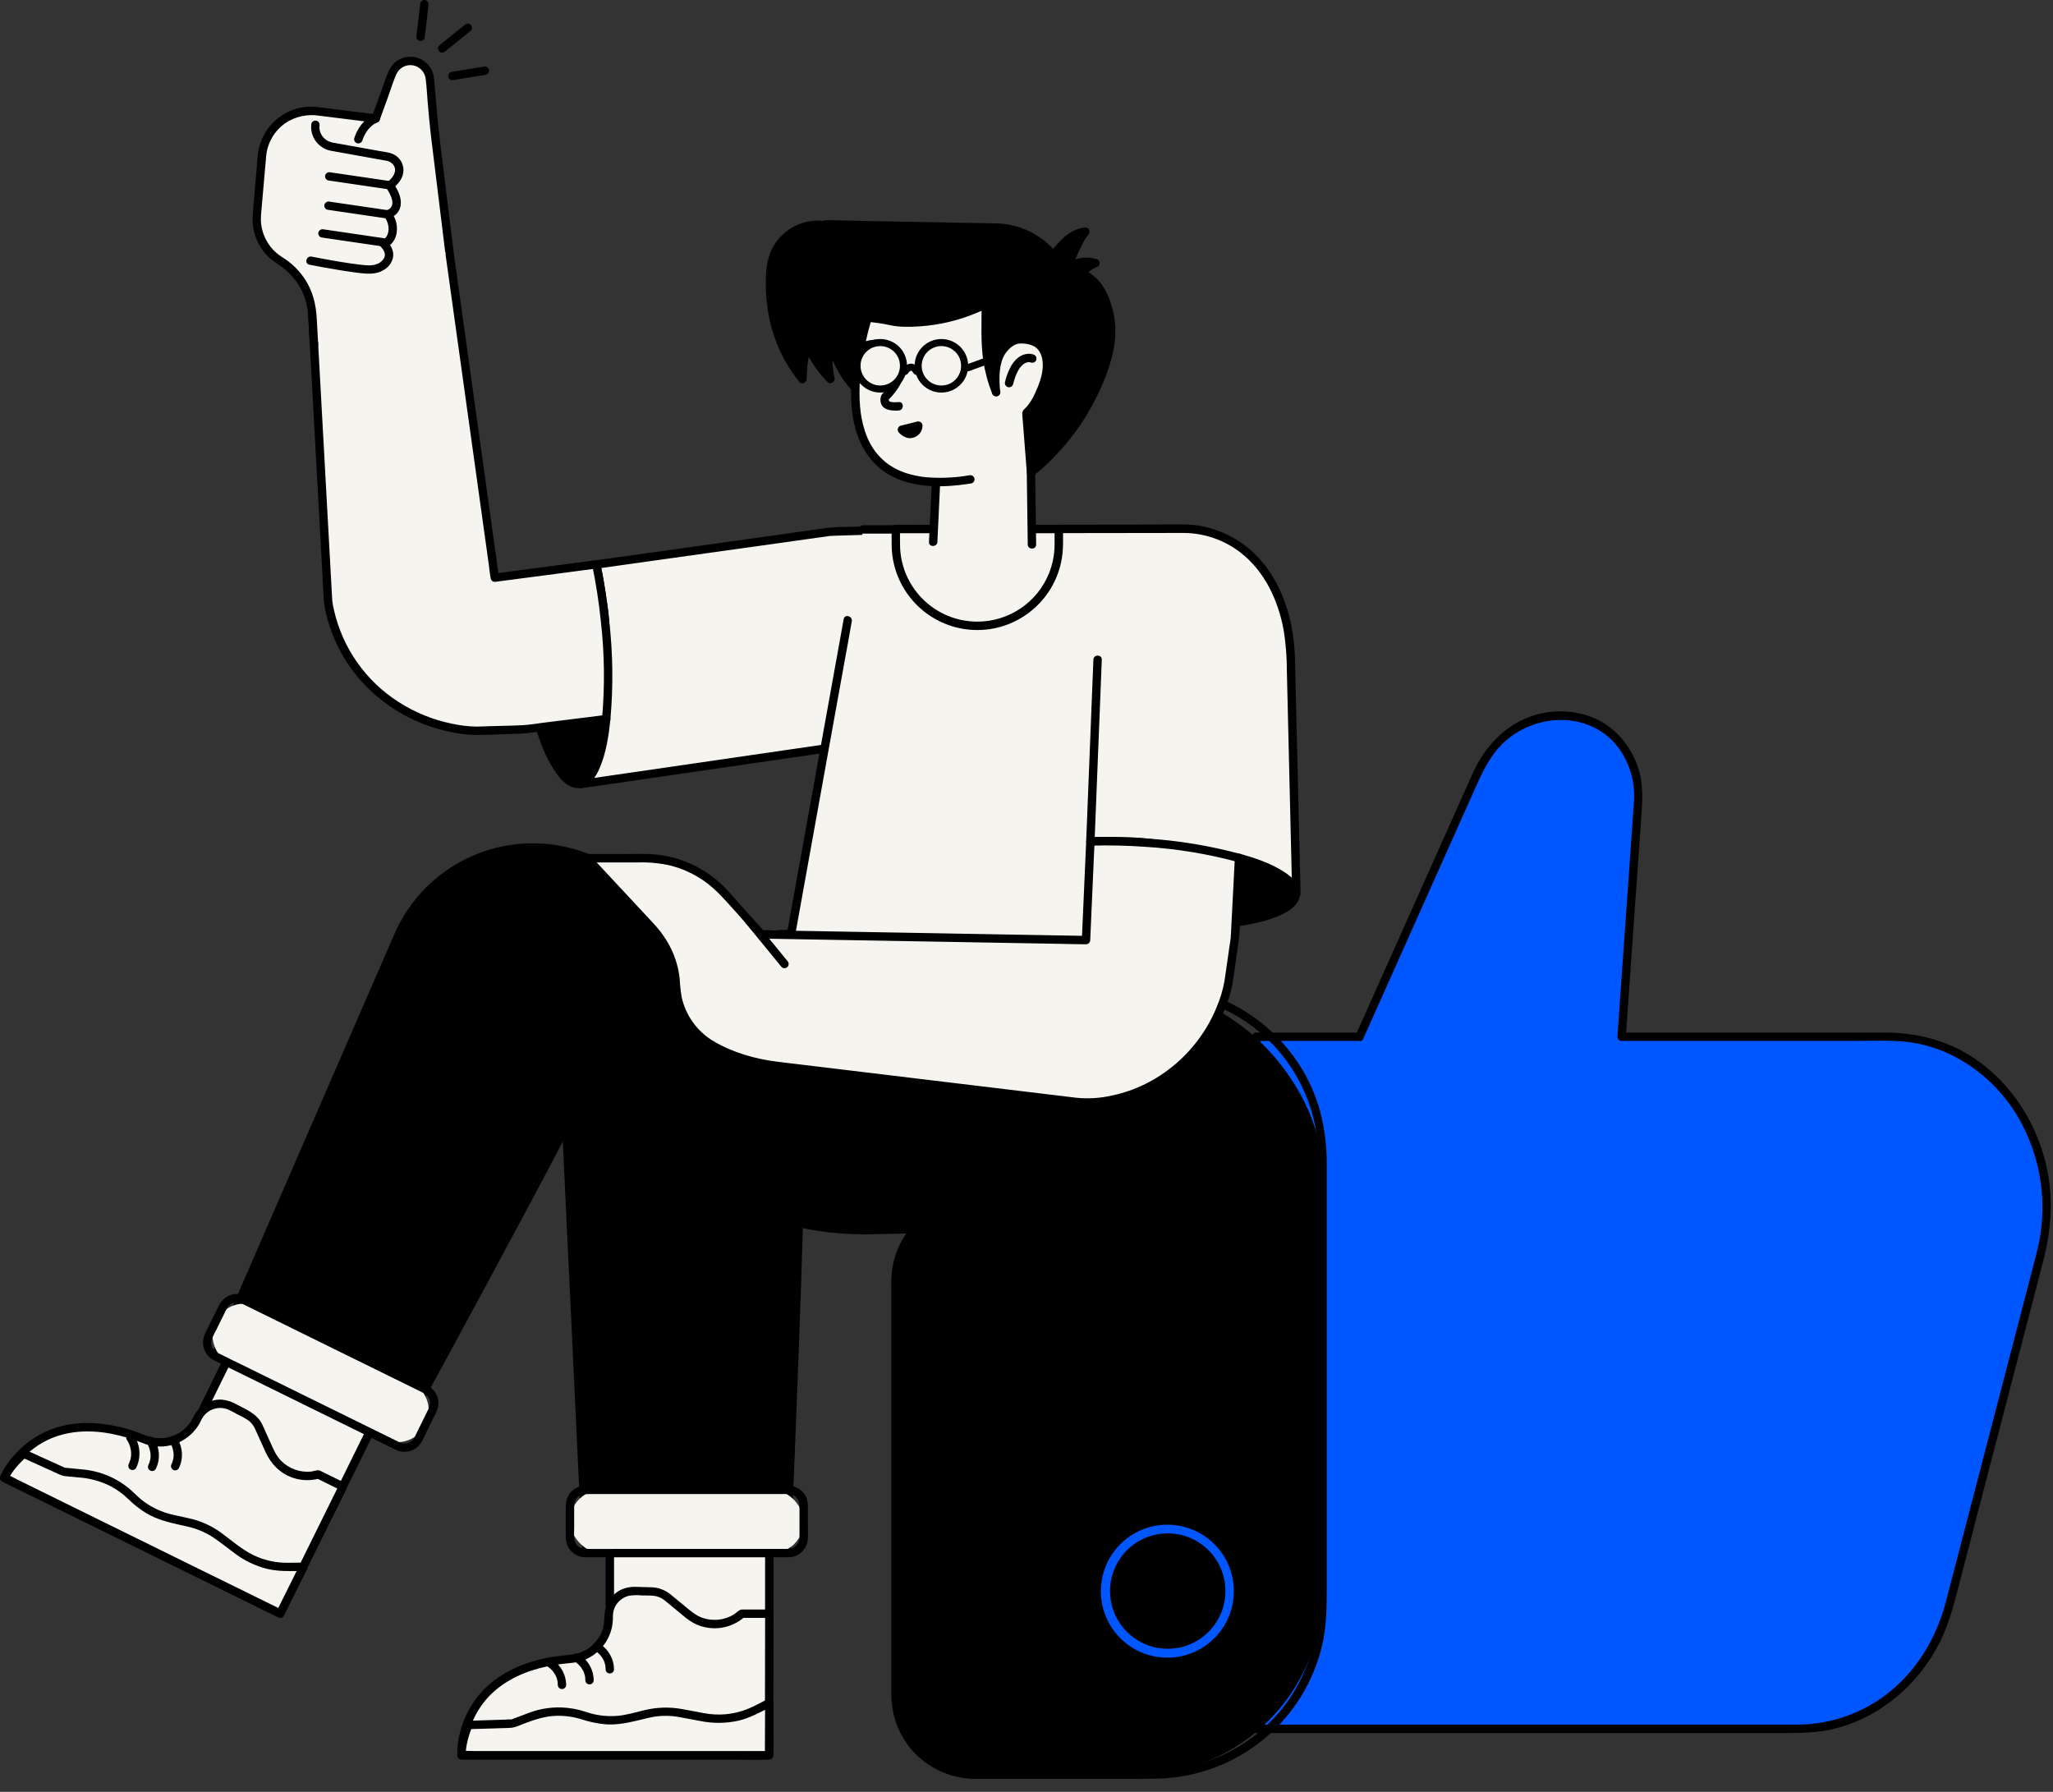 <svg width="110" height="96" viewBox="0 0 110 96" fill="none" xmlns="http://www.w3.org/2000/svg">
<rect x="0" y="0" width="110" height="96" fill="#333333" stroke="none"/>
<path d="M45.846 12.057H44.196L43.985 12.044C42.644 11.962 41.471 12.94 41.309 14.274C41.142 15.648 41.271 18.206 42.996 20.306C42.996 20.306 42.996 18.806 43.371 18.506C43.521 19.331 44.496 20.306 44.496 20.306C44.496 20.306 44.196 18.956 44.571 18.656C44.721 19.031 45.471 20.756 46.296 21.131C47.121 21.506 48.471 15.806 48.471 15.806" fill="black"/>
<path d="M45.846 11.835H44.313C44.076 11.835 43.842 11.807 43.605 11.828C42.646 11.907 41.798 12.477 41.363 13.335C41.177 13.733 41.071 14.165 41.053 14.604C40.992 15.461 41.056 16.323 41.244 17.162C41.51 18.373 42.055 19.506 42.837 20.469C42.965 20.625 43.221 20.491 43.221 20.31C43.222 20.062 43.236 19.814 43.263 19.568C43.281 19.385 43.313 19.204 43.358 19.026C43.378 18.95 43.403 18.877 43.433 18.805C43.451 18.751 43.485 18.703 43.531 18.669L43.154 18.57C43.245 19.035 43.514 19.46 43.796 19.833C43.962 20.057 44.143 20.269 44.337 20.469C44.41 20.538 44.52 20.551 44.607 20.5C44.694 20.449 44.737 20.348 44.713 20.25C44.668 20.045 44.637 19.837 44.621 19.628C44.603 19.455 44.602 19.281 44.619 19.108C44.627 19.044 44.641 18.98 44.661 18.919C44.666 18.9 44.675 18.883 44.686 18.867C44.721 18.809 44.676 18.886 44.694 18.854C44.705 18.84 44.717 18.829 44.73 18.819L44.355 18.72C44.665 19.492 45.059 20.292 45.632 20.904C45.832 21.117 46.163 21.448 46.489 21.362C46.697 21.308 46.846 21.119 46.961 20.951C47.32 20.428 47.532 19.789 47.737 19.194C47.978 18.496 48.186 17.786 48.379 17.073C48.487 16.673 48.593 16.273 48.688 15.87C48.755 15.588 48.321 15.468 48.254 15.75C48.026 16.712 47.761 17.667 47.459 18.607C47.276 19.228 47.041 19.831 46.757 20.412C46.703 20.517 46.643 20.619 46.578 20.717C46.562 20.739 46.547 20.761 46.531 20.782C46.512 20.808 46.558 20.754 46.516 20.801C46.486 20.834 46.455 20.864 46.425 20.896C46.385 20.938 46.437 20.89 46.421 20.9C46.406 20.908 46.391 20.917 46.377 20.927C46.34 20.957 46.414 20.916 46.387 20.923C46.327 20.94 46.387 20.927 46.387 20.927C46.343 20.926 46.384 20.924 46.405 20.933C46.385 20.925 46.337 20.907 46.41 20.94C46.331 20.904 46.256 20.859 46.187 20.806C45.796 20.508 45.521 20.049 45.285 19.627C45.168 19.418 45.059 19.204 44.958 18.986C44.919 18.903 44.881 18.819 44.845 18.735C44.839 18.722 44.834 18.709 44.828 18.697C44.802 18.636 44.845 18.737 44.822 18.682C44.81 18.654 44.799 18.627 44.788 18.6C44.765 18.524 44.705 18.466 44.628 18.446C44.551 18.426 44.47 18.446 44.412 18.501C44.129 18.744 44.143 19.229 44.166 19.566C44.184 19.837 44.222 20.105 44.279 20.37L44.656 20.151C44.487 19.98 44.329 19.798 44.184 19.606C43.924 19.263 43.672 18.879 43.589 18.45C43.553 18.271 43.33 18.251 43.212 18.351C42.914 18.604 42.868 19.116 42.824 19.476C42.79 19.753 42.772 20.031 42.772 20.31L43.156 20.151C41.962 18.688 41.417 16.776 41.486 14.903C41.486 14.54 41.538 14.18 41.64 13.832C41.921 13.014 42.633 12.421 43.489 12.292C43.741 12.27 43.994 12.268 44.247 12.286C44.78 12.288 45.313 12.286 45.846 12.286C46.136 12.286 46.136 11.836 45.846 11.836L45.846 11.835Z" fill="black"/>
<path d="M72.846 55.537L79.189 41.343C80.224 39.028 82.621 37.842 84.901 38.516C86.711 39.051 87.917 40.913 87.773 42.951L86.885 55.537H101.27C106.837 55.537 110.86 61.339 109.342 67.176L104.452 85.967C103.429 89.901 100.133 92.617 96.381 92.617H67.306V55.537L72.846 55.537Z" fill="#0057FF"/>
<path d="M73.04 55.657L75.512 50.126L79.007 42.305C79.437 41.344 79.855 40.414 80.669 39.695C82.397 38.166 85.247 38.126 86.706 40.048C87.329 40.889 87.627 41.926 87.547 42.969C87.531 43.216 87.512 43.462 87.495 43.709L87.221 47.596L86.671 55.388L86.66 55.544C86.661 55.667 86.761 55.767 86.885 55.769H99.385C100.311 55.769 101.266 55.714 102.187 55.822C104.641 56.111 106.785 57.651 108.06 59.735C109.395 61.955 109.778 64.618 109.124 67.123C108.966 67.739 108.804 68.353 108.645 68.968L107.515 73.309L106.133 78.62L104.912 83.314C104.695 84.147 104.478 84.981 104.261 85.814C103.735 87.834 102.601 89.683 100.893 90.914C99.527 91.894 97.884 92.413 96.203 92.398H67.306L67.531 92.623V56.106C67.541 55.94 67.541 55.772 67.531 55.606C67.529 55.585 67.529 55.564 67.531 55.544L67.306 55.769H72.846C73.135 55.769 73.136 55.319 72.846 55.319H67.306C67.182 55.321 67.082 55.42 67.081 55.544V91.115C67.081 91.596 67.066 92.08 67.081 92.561C67.081 92.582 67.081 92.603 67.081 92.623C67.082 92.747 67.182 92.846 67.306 92.848H95.609C96.49 92.848 97.356 92.837 98.223 92.632C100.72 92.041 102.805 90.245 103.942 87.969C104.422 87.01 104.679 85.995 104.947 84.967L105.965 81.053L107.338 75.776L108.644 70.757L109.462 67.614C109.877 66.017 110.02 64.402 109.707 62.769C109.243 60.347 107.852 58.102 105.8 56.713C104.34 55.724 102.676 55.319 100.931 55.319H86.885L87.11 55.544L87.603 48.551L87.91 44.199C87.987 43.109 88.11 42.043 87.72 40.985C87.326 39.918 86.544 38.985 85.499 38.509C84.467 38.053 83.305 37.985 82.227 38.317C80.644 38.8 79.542 40.012 78.883 41.486L75.713 48.58L72.704 55.314L72.651 55.43C72.534 55.692 72.922 55.922 73.04 55.657Z" fill="black"/>
<rect x="51.161" y="53.008" width="19.699" height="42.06" rx="9.849" fill="black"/>
<path d="M60.204 95.291C60.975 95.291 61.755 95.324 62.525 95.264C66.559 94.958 69.927 92.069 70.845 88.129C71.08 87.113 71.086 86.098 71.086 85.066V62.333C71.086 60.603 70.72 58.928 69.848 57.419C68.536 55.159 66.336 53.553 63.784 52.991C62.77 52.773 61.754 52.781 60.725 52.781C59.617 52.781 58.534 52.862 57.469 53.192C53.595 54.388 50.949 57.964 50.937 62.019C50.936 62.176 50.937 62.334 50.937 62.491V85.3C50.937 85.53 50.937 85.759 50.937 85.989C50.927 88.453 51.899 90.82 53.638 92.565C55.377 94.311 57.74 95.292 60.204 95.291C60.494 95.292 60.494 94.842 60.204 94.841C57.852 94.842 55.596 93.902 53.94 92.231C52.284 90.56 51.365 88.296 51.387 85.943C51.386 85.185 51.386 84.427 51.387 83.669V63.786C51.387 63.207 51.385 62.629 51.387 62.05C51.395 59.512 52.489 57.098 54.391 55.418C55.348 54.577 56.476 53.954 57.697 53.593C58.733 53.287 59.774 53.231 60.845 53.231C61.862 53.231 62.862 53.231 63.859 53.469C67.736 54.391 70.513 57.799 70.632 61.782C70.649 62.389 70.636 62.998 70.636 63.605V85.893C70.652 87.839 70.037 89.738 68.882 91.304C67.319 93.386 64.919 94.674 62.32 94.828C61.617 94.866 60.908 94.841 60.204 94.841C59.915 94.841 59.914 95.291 60.204 95.291Z" fill="black"/>
<path d="M47.796 39.577L31.084 42.007C31.234 40.538 32.622 35.231 32.418 33.267C32.313 32.25 32.157 31.238 31.95 30.237L44.496 28.478L49.221 28.328" fill="#F5F4EF"/>
<path d="M47.737 39.367L46.071 39.609L42.072 40.19L37.251 40.891L33.084 41.497L31.706 41.697C31.491 41.729 31.265 41.744 31.053 41.792C31.044 41.794 31.034 41.795 31.025 41.797L31.31 42.014C31.314 41.969 31.319 41.925 31.325 41.881C31.33 41.839 31.325 41.88 31.324 41.887C31.326 41.875 31.328 41.862 31.329 41.85C31.334 41.817 31.339 41.785 31.344 41.752C31.363 41.626 31.385 41.5 31.407 41.375C31.461 41.073 31.52 40.772 31.58 40.471C31.733 39.708 31.893 38.947 32.044 38.183C32.204 37.368 32.357 36.552 32.477 35.73C32.592 35.049 32.654 34.361 32.663 33.67C32.644 33.164 32.592 32.659 32.508 32.159C32.417 31.497 32.303 30.838 32.168 30.183L32.011 30.46L34.234 30.148L38.967 29.485L43.306 28.877L44.417 28.721C44.453 28.716 44.49 28.711 44.526 28.706C44.59 28.697 44.512 28.716 44.5 28.709C44.526 28.724 44.614 28.706 44.643 28.705L44.972 28.694L49.115 28.563L49.221 28.559C49.51 28.55 49.511 28.1 49.221 28.11L45.408 28.231C45.075 28.227 44.742 28.241 44.409 28.272C44.124 28.311 43.84 28.351 43.555 28.391L39.467 28.964L34.625 29.643L32.82 29.896C32.526 29.937 32.225 29.965 31.932 30.02C31.919 30.023 31.905 30.024 31.891 30.026C31.773 30.061 31.703 30.183 31.734 30.303C31.853 30.877 31.955 31.454 32.039 32.035C32.122 32.525 32.179 33.019 32.21 33.515C32.22 34.159 32.172 34.803 32.068 35.438C31.846 37.027 31.501 38.596 31.184 40.167C31.06 40.778 30.924 41.393 30.86 42.014C30.843 42.175 31.016 42.249 31.144 42.23L32.81 41.988L36.809 41.407L41.63 40.706L45.797 40.1L47.175 39.9C47.391 39.868 47.614 39.85 47.828 39.805C47.837 39.803 47.847 39.802 47.856 39.801C47.975 39.767 48.045 39.644 48.013 39.524C47.978 39.406 47.856 39.337 47.736 39.367L47.737 39.367Z" fill="black"/>
<path d="M31.033 41.992C31.76 41.916 32.274 40.567 32.482 38.531L28.793 38.545C29.431 40.703 30.262 42.072 31.033 41.992Z" fill="black"/>
<path d="M31.032 42.215C31.607 42.147 31.931 41.618 32.138 41.129C32.484 40.311 32.616 39.407 32.707 38.53C32.706 38.406 32.605 38.306 32.482 38.305L29.251 38.317L28.793 38.319C28.723 38.32 28.657 38.353 28.615 38.408C28.573 38.464 28.558 38.536 28.576 38.604C28.848 39.518 29.171 40.46 29.697 41.264C29.985 41.704 30.441 42.267 31.032 42.215C31.319 42.19 31.321 41.74 31.032 41.765C30.863 41.776 30.697 41.718 30.572 41.603C30.355 41.417 30.172 41.195 30.029 40.947C29.559 40.192 29.262 39.332 29.01 38.484L28.793 38.769L32.024 38.756L32.482 38.755L32.257 38.53C32.175 39.319 32.05 40.127 31.761 40.87C31.677 41.102 31.557 41.319 31.406 41.513C31.351 41.58 31.287 41.64 31.215 41.689C31.195 41.702 31.174 41.713 31.152 41.725C31.104 41.751 31.162 41.725 31.124 41.738C31.097 41.748 30.99 41.77 31.032 41.765C30.91 41.769 30.811 41.867 30.808 41.99C30.808 42.114 30.909 42.215 31.032 42.215Z" fill="black"/>
<path d="M32.418 33.273C32.314 32.255 32.158 31.244 31.951 30.242L27.718 30.799L26.513 30.957L23.91 12.289L16.548 13.433L17.579 32.205C18.142 36.113 21.579 39.011 25.524 39.16L28.084 39.079L32.482 38.533C32.632 37.063 32.622 35.237 32.418 33.273Z" fill="#F5F4EF"/>
<path d="M32.642 33.267C32.536 32.229 32.377 31.198 32.167 30.176C32.14 30.078 32.051 30.011 31.95 30.011L29.819 30.291L27.716 30.567L26.513 30.726L26.73 30.891L26.47 29.029L25.846 24.56L25.097 19.185L24.446 14.516L24.231 12.979C24.198 12.739 24.178 12.492 24.13 12.255C24.128 12.244 24.127 12.233 24.126 12.223C24.108 12.093 23.956 12.049 23.849 12.066L21.355 12.453L17.398 13.068L16.487 13.21C16.39 13.237 16.322 13.326 16.322 13.427L16.396 14.773L16.582 18.149L16.824 22.554L17.069 27.014L17.263 30.549C17.293 31.091 17.309 31.636 17.352 32.178C17.383 32.473 17.439 32.766 17.518 33.052C17.652 33.577 17.837 34.087 18.073 34.575C18.53 35.519 19.162 36.368 19.935 37.076C20.72 37.796 21.63 38.367 22.619 38.763C23.111 38.961 23.62 39.112 24.14 39.215C24.6 39.315 25.069 39.37 25.539 39.378C26.137 39.375 26.736 39.34 27.333 39.322C27.662 39.311 27.987 39.31 28.313 39.269L32.147 38.793L32.481 38.751C32.603 38.747 32.701 38.649 32.706 38.526C32.863 36.775 32.841 35.013 32.642 33.267C32.639 33.144 32.54 33.045 32.417 33.042C32.293 33.042 32.193 33.143 32.192 33.267C32.391 35.013 32.413 36.775 32.256 38.526L32.481 38.301L29.099 38.722C28.754 38.765 28.404 38.828 28.057 38.849C27.455 38.884 26.85 38.887 26.248 38.906C26.013 38.913 25.779 38.926 25.544 38.928C25.099 38.922 24.655 38.87 24.221 38.773C23.205 38.567 22.236 38.175 21.364 37.615C19.606 36.496 18.36 34.729 17.897 32.698C17.851 32.52 17.819 32.339 17.801 32.157C17.798 32.087 17.793 32.017 17.79 31.947L17.741 31.073L17.566 27.876L17.329 23.559L17.083 19.085L16.881 15.416L16.777 13.514L16.772 13.427L16.607 13.644L19.101 13.256L23.058 12.641L23.969 12.5L23.692 12.343L23.952 14.204L24.575 18.674L25.325 24.048L25.976 28.718L26.19 30.254C26.224 30.494 26.243 30.741 26.291 30.979C26.293 30.989 26.294 31 26.296 31.01C26.322 31.108 26.411 31.176 26.512 31.175L28.221 30.951L31.127 30.569L31.95 30.461L31.733 30.296C31.936 31.278 32.089 32.269 32.192 33.267C32.196 33.389 32.294 33.488 32.417 33.492C32.541 33.491 32.642 33.391 32.642 33.267Z" fill="black"/>
<path d="M24.07 13.439L23.251 6.753L23.032 4.223C22.999 3.841 22.76 3.508 22.409 3.354C22.058 3.2 21.651 3.25 21.347 3.484C21.19 3.606 21.07 3.769 21.003 3.956L20.132 6.353L17 5.962C16.287 5.872 15.569 6.075 15.01 6.527C14.45 6.978 14.099 7.637 14.037 8.353L13.763 11.496C13.676 12.492 14.16 13.453 15.012 13.976C16.027 14.599 16.671 15.68 16.736 16.869L16.825 18.47" fill="#F5F4EF"/>
<path d="M24.295 13.438L24.015 11.15L23.571 7.528C23.491 6.876 23.43 6.227 23.374 5.573C23.335 5.123 23.302 4.671 23.257 4.222C23.226 3.792 22.98 3.406 22.602 3.198C22.225 2.989 21.768 2.986 21.387 3.189C20.86 3.47 20.724 4.064 20.536 4.581L19.954 6.184L19.915 6.292L20.132 6.126L17.308 5.774C17.185 5.759 17.062 5.741 16.939 5.729C16.496 5.684 16.048 5.745 15.633 5.909C14.816 6.23 14.188 6.905 13.927 7.743C13.795 8.173 13.786 8.645 13.747 9.091L13.591 10.886C13.548 11.383 13.489 11.866 13.6 12.361C13.706 12.824 13.925 13.253 14.237 13.611C14.549 13.971 14.968 14.171 15.323 14.477C16.025 15.082 16.454 15.944 16.511 16.868C16.54 17.348 16.564 17.828 16.59 18.308L16.599 18.469C16.615 18.757 17.065 18.759 17.049 18.469L16.972 17.066C16.931 16.31 16.757 15.592 16.334 14.952C16.073 14.558 15.743 14.214 15.36 13.937C15.183 13.809 14.99 13.705 14.825 13.562C14.306 13.119 13.999 12.478 13.979 11.796C13.978 11.628 13.987 11.46 14.005 11.292C14.09 10.32 14.173 9.348 14.26 8.376C14.323 7.653 14.707 6.996 15.305 6.585C15.836 6.237 16.477 6.1 17.104 6.199L20.05 6.566L20.132 6.577C20.233 6.576 20.322 6.508 20.349 6.411L20.789 5.199C20.936 4.797 21.059 4.376 21.232 3.984C21.386 3.629 21.767 3.429 22.146 3.504C22.493 3.575 22.758 3.857 22.806 4.208C22.862 4.626 22.879 5.053 22.915 5.473C22.971 6.114 23.026 6.752 23.104 7.39L23.523 10.804C23.628 11.668 23.732 12.532 23.84 13.395C23.842 13.409 23.843 13.424 23.845 13.438C23.849 13.561 23.948 13.659 24.07 13.663C24.194 13.662 24.294 13.562 24.295 13.438L24.295 13.438Z" fill="black"/>
<path d="M16.637 13.966C16.637 13.966 19.22 14.476 19.895 14.443C20.57 14.409 21.253 13.752 20.559 13.057C20.99 12.963 21.294 12.164 20.775 11.487C21.354 11.304 21.431 10.723 20.884 9.94C21.106 9.787 21.274 9.569 21.364 9.315C21.421 9.116 21.389 8.901 21.277 8.726C21.166 8.551 20.985 8.433 20.779 8.4L17.774 7.859C17.217 7.764 16.833 7.248 16.901 6.688" fill="#F5F4EF"/>
<path d="M16.576 14.181C17.129 14.291 17.684 14.39 18.241 14.48C18.64 14.544 19.041 14.606 19.444 14.645C19.833 14.682 20.214 14.676 20.56 14.464C20.813 14.323 20.994 14.081 21.058 13.799C21.118 13.45 20.954 13.142 20.717 12.896L20.618 13.272C20.945 13.19 21.16 12.881 21.235 12.566C21.327 12.148 21.229 11.711 20.969 11.371L20.834 11.702C21.172 11.589 21.426 11.347 21.471 10.983C21.521 10.567 21.305 10.156 21.078 9.824L20.997 10.132C21.28 9.915 21.547 9.626 21.607 9.259C21.66 8.905 21.509 8.551 21.216 8.345C20.974 8.17 20.655 8.148 20.369 8.097L17.962 7.664C17.817 7.647 17.676 7.605 17.545 7.54C17.397 7.456 17.276 7.331 17.2 7.179C17.162 7.104 17.136 7.024 17.123 6.941C17.119 6.909 17.116 6.877 17.116 6.845C17.116 6.83 17.125 6.693 17.117 6.745C17.146 6.626 17.078 6.505 16.96 6.469C16.841 6.437 16.717 6.507 16.683 6.626C16.589 7.305 17.041 7.941 17.714 8.074C17.945 8.12 18.178 8.158 18.41 8.2C19.161 8.335 19.912 8.468 20.663 8.605C20.846 8.622 21.011 8.723 21.108 8.88C21.29 9.205 21.024 9.549 20.77 9.744C20.665 9.808 20.629 9.944 20.689 10.051C20.921 10.389 21.299 11.073 20.715 11.268C20.591 11.309 20.489 11.474 20.58 11.598C20.767 11.825 20.85 12.12 20.809 12.411C20.775 12.592 20.674 12.794 20.498 12.838C20.422 12.861 20.363 12.921 20.342 12.998C20.322 13.075 20.343 13.157 20.399 13.214C20.545 13.367 20.683 13.573 20.596 13.791C20.511 13.963 20.361 14.094 20.178 14.153C19.902 14.257 19.598 14.213 19.312 14.181C18.617 14.104 17.925 13.978 17.238 13.851C17.057 13.817 16.876 13.783 16.696 13.748C16.413 13.692 16.292 14.125 16.576 14.181L16.576 14.181Z" fill="black"/>
<path d="M20.073 6.133C19.971 6.169 19.874 6.218 19.785 6.28C19.569 6.43 19.384 6.622 19.243 6.844C19.134 7.018 19.046 7.204 18.982 7.4C18.95 7.519 19.02 7.643 19.14 7.676C19.259 7.706 19.381 7.637 19.416 7.519C19.43 7.478 19.445 7.437 19.461 7.397C19.464 7.388 19.468 7.38 19.471 7.372C19.483 7.341 19.455 7.406 19.469 7.377C19.477 7.358 19.485 7.34 19.494 7.322C19.526 7.251 19.563 7.182 19.604 7.116C19.622 7.086 19.64 7.057 19.66 7.029C19.668 7.017 19.676 7.006 19.684 6.994C19.689 6.987 19.727 6.938 19.704 6.967C19.679 6.996 19.714 6.955 19.719 6.948C19.729 6.936 19.738 6.925 19.748 6.913C19.768 6.89 19.789 6.867 19.81 6.845C19.846 6.807 19.884 6.771 19.924 6.737C19.941 6.722 19.96 6.708 19.978 6.693C19.961 6.707 19.934 6.726 19.966 6.702C19.974 6.696 19.983 6.69 19.991 6.684C20.046 6.645 20.103 6.61 20.163 6.58C20.174 6.575 20.185 6.57 20.196 6.564C20.238 6.545 20.135 6.588 20.171 6.575C20.178 6.573 20.185 6.569 20.192 6.567C20.27 6.546 20.33 6.485 20.351 6.407C20.371 6.329 20.348 6.246 20.291 6.19C20.233 6.133 20.15 6.112 20.073 6.133H20.073Z" fill="black"/>
<path d="M20.884 9.929L17.643 9.453L20.884 9.929Z" fill="#F5F4EF"/>
<path d="M20.943 9.709L18.111 9.293L17.703 9.233C17.583 9.204 17.462 9.273 17.426 9.39C17.394 9.51 17.464 9.633 17.583 9.667L20.415 10.083L20.824 10.143C20.943 10.172 21.064 10.103 21.101 9.986C21.133 9.866 21.063 9.743 20.943 9.709Z" fill="black"/>
<path d="M20.842 11.499L17.602 11.023L20.842 11.499Z" fill="#F5F4EF"/>
<path d="M20.902 11.279L18.07 10.864L17.662 10.803C17.542 10.775 17.421 10.843 17.385 10.961C17.353 11.08 17.423 11.204 17.542 11.237L20.374 11.653L20.783 11.713C20.902 11.742 21.023 11.673 21.059 11.556C21.091 11.436 21.021 11.313 20.902 11.279H20.902Z" fill="black"/>
<path d="M20.52 12.983L17.279 12.508L20.52 12.983Z" fill="#F5F4EF"/>
<path d="M20.58 12.764L17.748 12.348L17.339 12.288C17.22 12.259 17.099 12.328 17.062 12.445C17.03 12.565 17.1 12.688 17.22 12.722L20.052 13.137L20.46 13.197C20.58 13.226 20.701 13.157 20.737 13.04C20.769 12.921 20.699 12.797 20.58 12.764Z" fill="black"/>
<path d="M24.904 1.329L23.703 2.299L23.532 2.437C23.445 2.525 23.445 2.667 23.532 2.755C23.622 2.839 23.761 2.839 23.851 2.755L25.052 1.785L25.222 1.647C25.31 1.559 25.31 1.417 25.222 1.329C25.133 1.245 24.994 1.245 24.904 1.329H24.904Z" fill="black"/>
<path d="M25.92 3.569L24.396 3.819L24.18 3.854C24.06 3.888 23.99 4.011 24.022 4.131C24.058 4.249 24.18 4.318 24.299 4.288L25.823 4.039L26.039 4.003C26.158 3.97 26.228 3.846 26.196 3.727C26.161 3.609 26.039 3.539 25.92 3.569Z" fill="black"/>
<path d="M22.514 0.225L22.334 1.758L22.309 1.976C22.309 2.1 22.41 2.2 22.534 2.201C22.657 2.198 22.756 2.099 22.759 1.976L22.938 0.443L22.964 0.225C22.963 0.101 22.863 0.001 22.739 0C22.616 0.003 22.517 0.102 22.514 0.225H22.514Z" fill="black"/>
<path d="M16.584 69.778H20.872C21.162 69.778 21.162 69.328 20.872 69.328H16.584C16.295 69.328 16.294 69.778 16.584 69.778Z" fill="black"/>
<path d="M41.22 81.076L41.216 88.152L32.676 86.011V78.203" fill="#F5F4EF"/>
<path d="M40.995 81.074L40.994 83.466L40.992 87.278L40.991 88.151L41.276 87.934L38.393 87.211L33.794 86.058L32.736 85.792L32.901 86.009V78.202C32.901 77.912 32.451 77.912 32.451 78.202V86.009C32.452 86.11 32.52 86.198 32.616 86.226L35.5 86.949L40.098 88.102L41.157 88.368C41.224 88.385 41.296 88.371 41.352 88.328C41.407 88.286 41.44 88.221 41.441 88.151L41.443 85.759L41.445 81.948L41.445 81.074C41.446 80.785 40.996 80.784 40.995 81.074L40.995 81.074Z" fill="black"/>
<path d="M43.679 50.008L41.734 50.056C41.734 50.056 41.059 52.208 42.89 53.14C44.669 54.045 43.679 50.008 43.679 50.008Z" fill="black"/>
<path d="M43.679 49.781L41.733 49.829C41.632 49.831 41.545 49.898 41.516 49.995C41.392 50.418 41.354 50.862 41.405 51.3C41.481 52.169 41.999 52.937 42.776 53.332C43.019 53.455 43.312 53.553 43.582 53.457C43.818 53.358 43.995 53.158 44.064 52.912C44.253 52.383 44.187 51.752 44.119 51.207C44.069 50.783 43.995 50.362 43.896 49.947C43.827 49.665 43.393 49.784 43.462 50.066C43.533 50.359 43.588 50.658 43.634 50.956C43.672 51.2 43.702 51.455 43.718 51.735C43.726 51.874 43.73 52.014 43.727 52.153C43.725 52.216 43.723 52.279 43.718 52.341C43.716 52.37 43.714 52.398 43.711 52.427C43.709 52.441 43.708 52.455 43.706 52.468C43.7 52.524 43.711 52.441 43.703 52.49C43.686 52.601 43.659 52.711 43.621 52.817C43.61 52.849 43.637 52.792 43.611 52.84C43.599 52.862 43.589 52.883 43.577 52.904C43.566 52.921 43.555 52.938 43.543 52.955C43.525 52.981 43.58 52.914 43.546 52.95C43.538 52.959 43.53 52.968 43.521 52.977C43.508 52.99 43.455 53.027 43.508 52.992C43.492 53.002 43.475 53.011 43.46 53.022C43.413 53.055 43.487 53.019 43.442 53.03C43.421 53.035 43.4 53.041 43.378 53.046C43.443 53.032 43.37 53.046 43.352 53.045C43.326 53.045 43.301 53.044 43.276 53.041C43.327 53.047 43.263 53.038 43.244 53.033C43.211 53.025 43.178 53.016 43.145 53.005C42.974 52.938 42.813 52.849 42.665 52.739C42.513 52.629 42.377 52.498 42.262 52.349C42.057 52.07 41.922 51.745 41.869 51.403C41.844 51.242 41.833 51.078 41.837 50.915C41.838 50.838 41.841 50.76 41.848 50.683C41.85 50.648 41.854 50.612 41.858 50.577C41.859 50.563 41.861 50.55 41.862 50.536C41.868 50.486 41.857 50.572 41.865 50.519C41.883 50.382 41.911 50.247 41.95 50.114L41.733 50.279L43.679 50.231C43.968 50.224 43.969 49.774 43.679 49.781Z" fill="black"/>
<path d="M57.859 47.672C57.859 47.672 61.2 48.314 61.585 50.242C61.971 52.169 57.088 52.619 57.088 52.619" fill="black"/>
<path d="M57.799 47.892C58.303 47.994 58.796 48.147 59.27 48.346C60.023 48.657 60.858 49.13 61.234 49.896C61.275 49.982 61.309 50.071 61.334 50.163C61.35 50.217 61.362 50.271 61.373 50.326C61.374 50.334 61.38 50.37 61.374 50.328C61.378 50.355 61.38 50.383 61.381 50.41C61.383 50.443 61.383 50.476 61.381 50.509C61.38 50.529 61.378 50.548 61.376 50.568C61.382 50.513 61.375 50.575 61.373 50.584C61.366 50.615 61.359 50.646 61.35 50.676C61.345 50.695 61.338 50.712 61.333 50.731C61.328 50.743 61.324 50.754 61.319 50.766C61.328 50.745 61.33 50.742 61.323 50.756C61.188 51.023 60.976 51.242 60.715 51.386C60.071 51.793 59.309 51.998 58.559 52.16C58.204 52.236 57.847 52.3 57.487 52.349C57.471 52.352 57.455 52.354 57.439 52.356C57.393 52.362 57.487 52.35 57.438 52.356C57.409 52.36 57.379 52.364 57.349 52.367C57.303 52.373 57.258 52.379 57.212 52.384C57.17 52.388 57.129 52.393 57.088 52.397C56.965 52.4 56.867 52.499 56.863 52.622C56.864 52.746 56.964 52.846 57.088 52.847C57.55 52.801 58.008 52.732 58.462 52.639C59.269 52.478 60.101 52.261 60.819 51.849C61.144 51.677 61.423 51.43 61.633 51.128C61.829 50.812 61.881 50.428 61.776 50.071C61.526 49.136 60.666 48.511 59.837 48.111C59.228 47.812 58.584 47.593 57.919 47.458C57.636 47.403 57.515 47.837 57.799 47.892L57.799 47.892Z" fill="black"/>
<path d="M46.252 28.359H55.205C56.484 28.359 59.049 29.021 59.598 30.898C59.598 30.898 60.221 41.824 61.586 50.079C53.029 52.267 42.097 51.652 42.097 51.652L45.422 33.224" fill="#F5F4EF"/>
<path d="M46.252 28.588H53.844C54.317 28.588 54.791 28.581 55.264 28.588C55.836 28.604 56.402 28.704 56.945 28.886C57.581 29.073 58.168 29.398 58.664 29.837C58.9 30.054 59.095 30.311 59.24 30.596C59.272 30.661 59.301 30.727 59.327 30.795C59.341 30.833 59.351 30.874 59.366 30.911C59.385 30.956 59.372 30.896 59.374 30.903C59.375 30.914 59.376 30.925 59.376 30.935C59.395 31.108 59.397 31.285 59.407 31.459C59.464 32.352 59.525 33.244 59.593 34.136C59.698 35.553 59.815 36.968 59.943 38.382C60.098 40.101 60.273 41.819 60.467 43.535C60.671 45.325 60.9 47.113 61.171 48.895C61.234 49.311 61.3 49.727 61.369 50.142L61.526 49.865C59.825 50.291 58.1 50.619 56.362 50.849C54.662 51.081 52.952 51.238 51.24 51.343C49.753 51.435 48.264 51.489 46.773 51.504C45.69 51.516 44.608 51.509 43.525 51.483C43.202 51.474 42.879 51.464 42.556 51.451C42.41 51.437 42.263 51.431 42.116 51.431C42.109 51.431 42.103 51.431 42.097 51.43L42.314 51.715L42.646 49.874L43.438 45.483L44.401 40.146L45.23 35.557C45.364 34.811 45.507 34.065 45.633 33.318C45.635 33.308 45.637 33.298 45.639 33.288C45.69 33.004 45.257 32.883 45.205 33.168L44.873 35.009L44.081 39.4L43.117 44.737L42.289 49.326C42.155 50.072 42.012 50.818 41.885 51.565C41.884 51.575 41.882 51.585 41.88 51.595C41.863 51.663 41.878 51.735 41.92 51.79C41.962 51.845 42.027 51.879 42.097 51.88C42.481 51.902 42.865 51.914 43.249 51.925C44.269 51.955 45.289 51.966 46.31 51.958C47.775 51.949 49.24 51.904 50.704 51.825C52.406 51.731 54.105 51.586 55.796 51.373C57.554 51.16 59.298 50.853 61.023 50.453C61.231 50.403 61.438 50.352 61.646 50.299C61.763 50.264 61.832 50.142 61.803 50.023C61.511 48.255 61.269 46.48 61.054 44.702C60.842 42.947 60.653 41.188 60.489 39.427C60.346 37.914 60.216 36.4 60.099 34.885C60.02 33.862 59.947 32.839 59.88 31.816C59.864 31.564 59.848 31.312 59.833 31.06C59.808 30.778 59.719 30.506 59.572 30.264C58.905 29.071 57.472 28.461 56.184 28.234C55.613 28.151 55.035 28.119 54.457 28.138H46.252C45.962 28.138 45.962 28.588 46.252 28.588V28.588Z" fill="black"/>
<path d="M35.758 85.566L36.899 86.507C37.732 87.195 38.942 87.17 39.747 86.45H41.22L41.207 94.037H24.729C24.729 94.037 24.448 89.358 30.6 88.864C31.749 88.768 32.628 87.8 32.614 86.647L32.614 86.588C32.61 86.224 32.755 85.875 33.014 85.619C33.273 85.364 33.626 85.225 33.99 85.235L34.94 85.26C35.239 85.267 35.527 85.375 35.758 85.566Z" fill="#F5F4EF"/>
<path d="M35.599 85.731L36.616 86.57C36.821 86.75 37.049 86.902 37.294 87.021C38.168 87.417 39.194 87.257 39.907 86.615L39.748 86.681H41.221L40.996 86.456L40.991 89.033L40.984 93.105L40.983 94.043L41.208 93.818H25.395C25.186 93.818 24.967 93.8 24.758 93.818C24.749 93.819 24.739 93.818 24.729 93.818L24.954 94.043C24.95 93.952 24.951 93.861 24.957 93.77C24.963 93.664 24.973 93.559 24.985 93.454C24.986 93.44 24.988 93.426 24.991 93.413C24.996 93.38 25.001 93.347 25.006 93.313C25.018 93.242 25.032 93.171 25.047 93.1C25.081 92.942 25.122 92.786 25.17 92.632C25.197 92.549 25.225 92.466 25.256 92.384C25.272 92.34 25.29 92.296 25.307 92.252C25.311 92.244 25.314 92.235 25.318 92.226C25.331 92.194 25.304 92.258 25.318 92.226C25.328 92.203 25.339 92.179 25.349 92.155C25.519 91.778 25.738 91.425 26 91.105C26.744 90.217 27.788 89.672 28.902 89.377C29.279 89.278 29.66 89.203 30.046 89.153C30.46 89.099 30.882 89.099 31.276 88.946C32.016 88.66 32.572 88.033 32.768 87.264C32.817 87.064 32.841 86.859 32.84 86.653C32.833 86.48 32.862 86.308 32.925 86.147C33.066 85.82 33.351 85.579 33.696 85.495C33.922 85.459 34.152 85.453 34.38 85.476C34.589 85.481 34.802 85.476 35.011 85.494C35.226 85.515 35.43 85.597 35.599 85.731C35.689 85.815 35.828 85.815 35.917 85.731C36.005 85.642 36.005 85.501 35.917 85.412C35.619 85.173 35.249 85.041 34.867 85.039L34.108 85.019C33.801 85 33.495 85.062 33.219 85.199C32.859 85.392 32.587 85.718 32.462 86.108C32.342 86.482 32.418 86.879 32.303 87.257C32.189 87.624 31.973 87.951 31.679 88.198C31.395 88.437 31.049 88.589 30.681 88.637C30.242 88.694 29.804 88.726 29.369 88.81C28.105 89.054 26.859 89.573 25.942 90.501C25.334 91.12 24.897 91.886 24.674 92.725C24.55 93.146 24.492 93.585 24.503 94.024C24.504 94.03 24.504 94.037 24.504 94.043C24.506 94.166 24.606 94.266 24.729 94.268H39.185C39.849 94.268 40.516 94.289 41.179 94.268C41.188 94.267 41.198 94.268 41.208 94.268C41.331 94.266 41.431 94.166 41.433 94.043L41.437 91.466L41.444 87.394L41.446 86.456C41.444 86.333 41.344 86.233 41.221 86.231H39.816C39.793 86.231 39.77 86.23 39.748 86.231C39.595 86.241 39.451 86.415 39.324 86.494C38.813 86.807 38.188 86.872 37.623 86.672C37.273 86.548 37.004 86.309 36.723 86.077L35.917 85.413C35.828 85.328 35.689 85.328 35.599 85.413C35.512 85.501 35.512 85.642 35.599 85.731Z" fill="black"/>
<path d="M42.84 63.917C42.693 70.398 42.152 82.838 42.152 82.838L31.408 82.906L30.258 58.594C30.177 56.459 30.969 54.384 32.451 52.845C33.932 51.307 35.977 50.438 38.112 50.438H62.875L63.553 53.986C64.007 56.36 63.388 58.813 61.863 60.688C60.338 62.563 58.062 63.668 55.646 63.708L42.84 63.917Z" fill="black"/>
<path d="M42.616 63.908C42.583 65.354 42.539 66.801 42.491 68.247C42.438 69.874 42.38 71.501 42.319 73.128C42.261 74.662 42.201 76.195 42.139 77.729C42.092 78.895 42.044 80.062 41.995 81.229C41.98 81.588 41.965 81.947 41.949 82.306C41.931 82.473 41.924 82.64 41.928 82.808C41.928 82.815 41.928 82.822 41.927 82.829L42.152 82.604L38.497 82.627L32.723 82.664L31.408 82.672L31.633 82.897L31.593 82.062L31.488 79.835L31.336 76.614L31.155 72.793L30.965 68.771L30.783 64.927L30.63 61.692L30.523 59.446C30.51 59.159 30.494 58.872 30.483 58.585C30.338 54.904 32.843 51.644 36.438 50.837C37.122 50.699 37.819 50.637 38.517 50.653H62.875L62.658 50.488L63.128 52.948C63.196 53.302 63.263 53.655 63.331 54.009C63.456 54.664 63.501 55.333 63.462 56C63.272 59.044 61.364 61.713 58.546 62.88C57.574 63.268 56.538 63.47 55.491 63.476L53.738 63.505L50.745 63.553L47.355 63.609L44.452 63.656L42.911 63.681L42.841 63.683C42.551 63.687 42.551 64.137 42.841 64.132L43.949 64.114L46.648 64.07L50.057 64.015L53.238 63.963L55.307 63.929C56.171 63.931 57.031 63.818 57.865 63.592C61.711 62.477 64.235 58.803 63.895 54.813C63.851 54.386 63.785 53.961 63.698 53.54L63.137 50.602L63.092 50.369C63.065 50.271 62.977 50.204 62.875 50.203H39.162C38.817 50.203 38.473 50.203 38.128 50.203C34.62 50.197 31.507 52.452 30.421 55.788C30.113 56.76 29.985 57.78 30.043 58.798L30.118 60.379L30.25 63.178L30.42 66.768L30.609 70.757L30.797 74.746L30.968 78.344L31.099 81.121L31.174 82.694L31.183 82.897C31.185 83.021 31.285 83.12 31.408 83.122L35.063 83.099L40.837 83.062L42.152 83.054C42.275 83.052 42.374 82.952 42.377 82.829C42.395 82.401 42.414 81.972 42.432 81.544C42.478 80.441 42.524 79.339 42.569 78.236C42.63 76.733 42.689 75.23 42.746 73.727C42.808 72.097 42.866 70.467 42.922 68.836C42.971 67.353 43.016 65.869 43.054 64.386C43.058 64.226 43.062 64.067 43.066 63.907C43.072 63.618 42.622 63.618 42.616 63.908Z" fill="black"/>
<path d="M41.207 94.033H24.729C24.729 94.033 24.718 93.379 25.09 92.413L27.447 92.339L28.565 91.917C29.464 91.618 30.436 91.622 31.332 91.929C32.114 92.197 32.955 92.235 33.757 92.04L34.646 91.823C35.241 91.678 35.86 91.661 36.462 91.773L37.721 92.008C38.653 92.182 39.617 92.045 40.463 91.617L41.22 91.234L41.207 94.033Z" fill="#F5F4EF"/>
<path d="M41.207 93.813H25.394C25.185 93.813 24.966 93.795 24.757 93.813C24.748 93.814 24.738 93.813 24.728 93.813L24.953 94.038C24.946 93.513 25.12 92.966 25.306 92.477L25.089 92.642L27.309 92.573C27.596 92.564 27.852 92.43 28.118 92.329C28.666 92.123 29.199 91.946 29.794 91.927C30.243 91.913 30.692 91.972 31.122 92.102C31.555 92.247 32.002 92.342 32.457 92.383C33.106 92.425 33.72 92.285 34.344 92.132C34.551 92.082 34.759 92.026 34.969 91.989C35.434 91.906 35.91 91.907 36.376 91.99C36.751 92.057 37.125 92.13 37.5 92.2C38.188 92.343 38.899 92.337 39.584 92.183C40.154 92.046 40.662 91.772 41.18 91.51L41.334 91.433L40.995 91.239L40.984 93.683L40.982 94.038C40.981 94.327 41.431 94.328 41.432 94.038L41.443 91.593L41.445 91.239C41.443 91.159 41.4 91.086 41.331 91.046C41.261 91.006 41.176 91.005 41.106 91.045C40.751 91.224 40.398 91.427 40.026 91.573C39.3 91.857 38.509 91.931 37.743 91.788C37.35 91.716 36.958 91.642 36.566 91.569C35.885 91.442 35.184 91.462 34.512 91.628C34.029 91.746 33.54 91.895 33.043 91.931C32.583 91.965 32.12 91.921 31.674 91.803C31.47 91.748 31.271 91.672 31.065 91.619C30.843 91.563 30.618 91.523 30.39 91.5C29.694 91.428 28.99 91.52 28.335 91.769L27.676 92.017C27.596 92.047 27.515 92.075 27.436 92.108C27.42 92.112 27.404 92.118 27.39 92.126C27.39 92.117 27.475 92.124 27.43 92.119C27.303 92.115 27.177 92.119 27.05 92.131L26.368 92.152L25.163 92.19L25.089 92.192C24.989 92.195 24.902 92.262 24.872 92.358C24.674 92.88 24.496 93.471 24.503 94.038C24.505 94.161 24.605 94.261 24.728 94.263H39.184C39.848 94.263 40.515 94.284 41.178 94.263C41.187 94.263 41.197 94.263 41.207 94.263C41.496 94.263 41.497 93.813 41.207 93.813Z" fill="black"/>
<path d="M31.853 88.42C31.876 88.432 31.898 88.446 31.92 88.461C31.945 88.477 31.968 88.496 31.992 88.513C31.982 88.505 31.945 88.475 31.973 88.498C31.98 88.503 31.986 88.508 31.993 88.514C32.01 88.528 32.027 88.542 32.043 88.557C32.076 88.587 32.108 88.618 32.138 88.65C32.155 88.668 32.172 88.687 32.188 88.706C32.196 88.716 32.204 88.725 32.212 88.734C32.234 88.761 32.182 88.694 32.211 88.733C32.245 88.779 32.276 88.827 32.305 88.876C32.32 88.903 32.334 88.929 32.347 88.957C32.353 88.97 32.359 88.983 32.365 88.996C32.381 89.03 32.35 88.955 32.368 89.003C32.394 89.074 32.416 89.146 32.431 89.22C32.434 89.239 32.437 89.257 32.441 89.276C32.446 89.302 32.438 89.26 32.439 89.258C32.436 89.264 32.442 89.285 32.443 89.292C32.447 89.339 32.449 89.387 32.449 89.434C32.45 89.558 32.551 89.657 32.674 89.657C32.798 89.657 32.898 89.558 32.899 89.434C32.892 88.894 32.62 88.392 32.172 88.09C32.143 88.068 32.112 88.049 32.08 88.031C32.011 87.99 31.924 87.99 31.854 88.029C31.784 88.069 31.741 88.144 31.74 88.224C31.74 88.305 31.783 88.38 31.853 88.42L31.853 88.42Z" fill="black"/>
<path d="M30.766 89.005C30.789 89.017 30.811 89.032 30.833 89.046C30.858 89.062 30.881 89.081 30.905 89.098C30.895 89.091 30.858 89.06 30.886 89.083C30.892 89.088 30.899 89.094 30.906 89.099C30.923 89.113 30.94 89.127 30.956 89.142C30.989 89.172 31.021 89.203 31.051 89.235C31.068 89.253 31.085 89.272 31.101 89.291C31.109 89.301 31.117 89.31 31.124 89.32C31.147 89.347 31.095 89.279 31.123 89.318C31.157 89.364 31.189 89.412 31.217 89.462C31.232 89.488 31.247 89.515 31.26 89.542C31.266 89.555 31.272 89.568 31.278 89.581C31.294 89.615 31.263 89.54 31.281 89.588C31.307 89.659 31.328 89.731 31.343 89.805C31.347 89.824 31.35 89.843 31.354 89.862C31.358 89.887 31.351 89.845 31.352 89.844C31.349 89.849 31.355 89.871 31.355 89.877C31.36 89.925 31.362 89.972 31.362 90.019C31.363 90.143 31.463 90.243 31.587 90.243C31.711 90.243 31.811 90.143 31.812 90.019C31.804 89.479 31.533 88.977 31.085 88.675C31.056 88.654 31.025 88.634 30.993 88.617C30.886 88.554 30.748 88.59 30.685 88.697C30.622 88.805 30.659 88.942 30.766 89.005L30.766 89.005Z" fill="black"/>
<path d="M29.29 89.256C29.313 89.268 29.335 89.282 29.356 89.297C29.381 89.313 29.404 89.332 29.429 89.348C29.418 89.341 29.381 89.311 29.409 89.333C29.416 89.339 29.423 89.344 29.43 89.35C29.447 89.364 29.463 89.378 29.48 89.393C29.513 89.422 29.544 89.454 29.575 89.486C29.592 89.504 29.609 89.523 29.625 89.542C29.633 89.551 29.64 89.561 29.648 89.57C29.671 89.597 29.618 89.529 29.647 89.569C29.681 89.615 29.713 89.663 29.741 89.712C29.756 89.739 29.77 89.765 29.784 89.793C29.79 89.806 29.796 89.819 29.802 89.832C29.817 89.866 29.786 89.791 29.804 89.839C29.831 89.909 29.852 89.982 29.867 90.055C29.871 90.074 29.874 90.094 29.877 90.112C29.882 90.138 29.875 90.095 29.875 90.094C29.872 90.1 29.878 90.121 29.879 90.128C29.884 90.175 29.886 90.223 29.886 90.27C29.887 90.394 29.987 90.493 30.111 90.493C30.235 90.493 30.335 90.394 30.336 90.27C30.328 89.73 30.057 89.228 29.609 88.926C29.579 88.904 29.549 88.885 29.517 88.868C29.447 88.826 29.361 88.825 29.291 88.865C29.221 88.905 29.177 88.98 29.177 89.06C29.177 89.141 29.22 89.216 29.29 89.256L29.29 89.256Z" fill="black"/>
<rect x="30.54" y="79.82" width="12.522" height="3.388" rx="1.694" fill="#F5F4EF"/>
<path d="M42.241 82.984H33.209C32.596 82.984 31.982 82.994 31.369 82.984C31.072 82.984 30.818 82.769 30.77 82.475C30.754 82.277 30.752 82.077 30.765 81.879V80.942C30.765 80.717 30.738 80.481 30.88 80.288C31.07 80.029 31.35 80.046 31.629 80.046H42.174C42.291 80.039 42.408 80.062 42.514 80.112C42.78 80.252 42.837 80.504 42.837 80.776C42.837 81.306 42.841 81.836 42.837 82.366C42.84 82.527 42.779 82.683 42.667 82.799C42.556 82.915 42.402 82.981 42.241 82.984C41.952 82.991 41.951 83.441 42.241 83.434C42.748 83.429 43.18 83.064 43.27 82.565C43.293 82.342 43.299 82.116 43.287 81.892V80.92C43.287 80.643 43.293 80.376 43.15 80.124C42.96 79.798 42.611 79.597 42.233 79.596C42.171 79.594 42.108 79.596 42.046 79.596H33.506C32.802 79.596 32.097 79.591 31.392 79.596C31.124 79.592 30.864 79.688 30.662 79.864C30.397 80.098 30.315 80.421 30.315 80.76C30.315 81.299 30.307 81.839 30.315 82.378C30.317 82.832 30.606 83.234 31.035 83.381C31.166 83.421 31.302 83.439 31.438 83.434H42.241C42.531 83.434 42.531 82.984 42.241 82.984Z" fill="black"/>
<path d="M43.485 62.547H40.581C40.291 62.547 40.291 62.997 40.581 62.997H43.485C43.775 62.997 43.775 62.547 43.485 62.547Z" fill="black"/>
<path d="M46.607 57.319H43.996C43.118 57.319 42.239 57.303 41.361 57.32C39.543 57.366 37.938 58.519 37.313 60.227C37.084 60.861 37.061 61.508 37.043 62.169L36.983 64.432L36.894 67.818L36.791 71.685L36.693 75.391L36.617 78.296L36.578 79.757L36.576 79.821C36.569 80.111 37.019 80.11 37.026 79.821L37.053 78.821L37.121 76.241L37.214 72.722L37.316 68.863L37.41 65.316L37.48 62.68C37.489 62.319 37.497 61.958 37.508 61.597C37.563 59.943 38.638 58.497 40.206 57.968C40.683 57.823 41.181 57.756 41.68 57.77H46.607C46.897 57.77 46.897 57.32 46.607 57.32L46.607 57.319Z" fill="black"/>
<path d="M20.745 74.819L17.618 81.166L10.9 75.474L14.347 68.469" fill="#F5F4EF"/>
<path d="M20.551 74.699L19.494 76.844L17.809 80.263L17.424 81.046L17.777 81.001L15.509 79.079L11.892 76.015L11.059 75.309L11.095 75.582L12.262 73.21L14.119 69.435L14.542 68.576C14.669 68.317 14.281 68.089 14.153 68.349L12.986 70.721L11.129 74.496L10.706 75.355C10.656 75.443 10.671 75.554 10.741 75.627L13.009 77.549L16.626 80.614L17.459 81.319C17.509 81.367 17.578 81.39 17.646 81.381C17.715 81.373 17.776 81.333 17.812 81.273L18.869 79.128L20.554 75.709L20.94 74.926C21.067 74.667 20.68 74.439 20.551 74.699L20.551 74.699Z" fill="black"/>
<path d="M30.306 60.396C27.312 66.147 21.334 77.069 21.334 77.069L11.664 72.387L21.366 50.064C22.236 48.113 23.863 46.601 25.872 45.875C27.88 45.148 30.098 45.271 32.015 46.214L54.233 57.146L64.439 54.207C63.351 60.655 59.493 65.495 52.96 65.756L46.603 65.908C44.551 65.99 42.506 65.613 40.617 64.805L30.306 60.396Z" fill="black"/>
<path d="M30.112 60.28C28.694 63.003 27.239 65.707 25.781 68.409C24.498 70.787 23.209 73.162 21.915 75.534C21.657 76.007 21.398 76.48 21.14 76.953L21.448 76.872L18.175 75.288L12.982 72.773L11.777 72.19L11.858 72.498L13.535 68.641L17.129 60.37L20.495 52.625C21.235 50.923 21.855 49.118 23.215 47.793C24.756 46.303 26.848 45.523 28.988 45.639C30.133 45.703 31.196 46.059 32.215 46.56L37.57 49.195L45.984 53.335L52.784 56.681C53.218 56.894 53.647 57.141 54.094 57.325C54.261 57.395 54.391 57.333 54.557 57.285L55.869 56.907L63.912 54.59L64.499 54.421L64.222 54.145C63.626 57.68 62.082 61.267 59.121 63.448C57.674 64.501 55.987 65.178 54.214 65.418C53.22 65.558 52.21 65.546 51.209 65.57L47.361 65.662C47.076 65.669 46.79 65.675 46.505 65.684C45.193 65.727 43.882 65.58 42.612 65.249C41.628 64.992 40.705 64.598 39.774 64.199L36.516 62.806L30.536 60.249L30.419 60.199C30.156 60.086 29.927 60.474 30.192 60.587L35.518 62.865C37.344 63.646 39.157 64.488 41.01 65.204C42.895 65.932 44.853 66.172 46.862 66.124L50.436 66.038C51.363 66.016 52.295 66.02 53.221 65.965C55.071 65.856 56.895 65.356 58.492 64.405C61.654 62.521 63.533 59.145 64.374 55.646C64.484 55.189 64.578 54.728 64.656 54.264C64.676 54.187 64.653 54.104 64.596 54.047C64.54 53.991 64.457 53.968 64.379 53.987L60.923 54.983L55.44 56.562L54.173 56.927L54.347 56.95L51.59 55.593L45.263 52.48L38.136 48.973L33.042 46.467C32.741 46.319 32.44 46.169 32.139 46.022C30.139 45.03 27.818 44.909 25.726 45.687C23.633 46.466 21.956 48.075 21.091 50.133L19.362 54.111L16.331 61.085L13.296 68.069L11.552 72.082L11.47 72.271C11.409 72.379 11.445 72.515 11.55 72.579L14.823 74.163L20.016 76.678L21.221 77.261C21.328 77.321 21.464 77.285 21.528 77.18C22.262 75.839 22.994 74.497 23.723 73.154C25.218 70.403 26.704 67.648 28.182 64.889C28.961 63.432 29.734 61.971 30.5 60.507C30.634 60.25 30.245 60.022 30.112 60.28Z" fill="black"/>
<path d="M12.335 73.06C11.495 72.647 11.149 71.632 11.562 70.792C11.976 69.953 12.991 69.607 13.83 70.02L22.026 74.053C22.865 74.466 23.211 75.481 22.798 76.321C22.385 77.16 21.369 77.506 20.53 77.093L12.335 73.06Z" fill="#F5F4EF"/>
<path d="M21.427 77.283L19.945 76.554L16.662 74.939L13.323 73.296C12.773 73.025 12.217 72.764 11.672 72.484C11.399 72.358 11.26 72.051 11.344 71.763C11.413 71.579 11.498 71.402 11.596 71.232L12.01 70.391C12.109 70.19 12.19 69.961 12.398 69.848C12.682 69.693 12.922 69.823 13.173 69.946L14.104 70.404L17.26 71.957L20.675 73.638L22.636 74.602C22.748 74.649 22.848 74.723 22.925 74.817C23.099 75.051 23.047 75.305 22.929 75.544C22.696 76.019 22.465 76.496 22.228 76.97C22.093 77.278 21.734 77.418 21.427 77.283C21.319 77.224 21.184 77.26 21.119 77.364C21.057 77.471 21.093 77.608 21.2 77.672C21.661 77.9 22.219 77.764 22.524 77.35C22.641 77.166 22.741 76.973 22.826 76.772L23.255 75.9C23.376 75.653 23.508 75.413 23.491 75.128C23.471 74.75 23.252 74.412 22.915 74.24C22.86 74.211 22.804 74.185 22.748 74.157L21.839 73.71L18.608 72.12L15.085 70.387C14.453 70.076 13.822 69.761 13.188 69.453C12.95 69.329 12.674 69.296 12.413 69.361C12.092 69.457 11.831 69.692 11.701 70.001C11.463 70.485 11.218 70.966 10.987 71.453C10.858 71.713 10.841 72.015 10.939 72.288C11.037 72.561 11.242 72.783 11.507 72.902L12.241 73.264L15.305 74.771L18.895 76.538L21.093 77.619L21.2 77.672C21.459 77.799 21.687 77.411 21.427 77.283Z" fill="black"/>
<path d="M39.673 56.409L37.505 55.645L33.354 54.182C32.487 53.877 31.62 53.572 30.753 53.266C29.963 52.989 29.123 52.843 28.288 52.966C27.34 53.115 26.497 53.654 25.964 54.453C25.638 54.928 25.417 55.493 25.174 56.013L23.836 58.874L22.02 62.758L20.131 66.798L18.578 70.117L17.771 71.844L17.734 71.922C17.612 72.183 18 72.411 18.123 72.149L18.679 70.959L20.078 67.968L21.908 64.054L23.772 60.069L25.271 56.864C25.512 56.348 25.753 55.833 25.994 55.317C26.265 54.74 26.642 54.211 27.182 53.857C28 53.32 29.007 53.276 29.938 53.494C30.299 53.586 30.654 53.699 31.002 53.83L32.38 54.316L36.464 55.754L39.403 56.79L39.553 56.843C39.827 56.939 39.945 56.505 39.673 56.409L39.673 56.409Z" fill="black"/>
<path d="M13.861 76.434L14.469 77.783C14.913 78.768 16.01 79.28 17.05 78.989L18.372 79.64L15.01 86.441L0.225 79.166C0.225 79.166 2.038 74.844 7.777 77.117C8.85 77.538 10.066 77.058 10.563 76.017L10.588 75.964C10.745 75.636 11.03 75.386 11.375 75.271C11.721 75.157 12.098 75.188 12.42 75.357L13.262 75.799C13.527 75.938 13.738 76.162 13.861 76.434Z" fill="#F5F4EF"/>
<path d="M13.667 76.554L14.217 77.772C14.513 78.429 15.004 78.939 15.697 79.176C16.154 79.329 16.646 79.341 17.11 79.212L16.937 79.189L18.259 79.84L18.178 79.532L17.036 81.842L15.232 85.493L14.817 86.333L15.125 86.253L13.649 85.527L10.12 83.79L5.853 81.69L2.153 79.87L0.936 79.272C0.749 79.179 0.56 79.065 0.365 78.99C0.356 78.987 0.347 78.982 0.339 78.977L0.442 79.231C0.395 79.344 0.439 79.241 0.454 79.21C0.486 79.146 0.52 79.082 0.555 79.02C0.61 78.923 0.669 78.828 0.731 78.735C0.768 78.679 0.807 78.624 0.846 78.57C0.866 78.543 0.886 78.516 0.907 78.489C0.941 78.445 0.89 78.51 0.916 78.478C0.929 78.46 0.943 78.443 0.957 78.426C1.446 77.807 2.087 77.325 2.819 77.03C3.968 76.575 5.232 76.618 6.415 76.915C6.826 77.02 7.231 77.15 7.626 77.304C7.987 77.454 8.379 77.519 8.769 77.493C9.537 77.426 10.23 77.003 10.64 76.35C10.735 76.198 10.796 76.026 10.902 75.881C11.21 75.473 11.754 75.323 12.227 75.518C12.403 75.592 12.571 75.695 12.741 75.784C12.935 75.873 13.122 75.976 13.301 76.092C13.46 76.213 13.586 76.371 13.667 76.554C13.79 76.816 14.178 76.587 14.056 76.327C13.784 75.751 13.213 75.525 12.685 75.248C12.452 75.112 12.193 75.024 11.925 74.99C11.549 74.958 11.174 75.065 10.871 75.289C10.712 75.406 10.576 75.552 10.471 75.718C10.371 75.877 10.303 76.052 10.197 76.207C9.771 76.817 9.039 77.136 8.303 77.033C7.881 76.971 7.485 76.764 7.081 76.636C5.784 76.227 4.355 76.067 3.038 76.477C2.173 76.747 1.399 77.247 0.796 77.923C0.488 78.255 0.233 78.633 0.038 79.042C0.028 79.065 0.018 79.088 0.008 79.112C-0.019 79.21 0.023 79.315 0.112 79.366L1.587 80.092L5.116 81.828L9.384 83.928L13.083 85.748C13.679 86.041 14.271 86.343 14.871 86.628C14.88 86.632 14.889 86.637 14.898 86.641C15.005 86.702 15.141 86.666 15.205 86.56L16.347 84.25L18.151 80.6L18.566 79.759C18.627 79.651 18.591 79.515 18.486 79.451L17.659 79.044C17.511 78.971 17.363 78.897 17.214 78.825C17.164 78.795 17.108 78.776 17.05 78.77C16.916 78.77 16.779 78.832 16.644 78.843C16.059 78.894 15.481 78.683 15.066 78.267C14.794 77.992 14.652 77.648 14.496 77.302L14.056 76.327C13.992 76.22 13.855 76.184 13.748 76.246C13.643 76.311 13.608 76.446 13.667 76.554Z" fill="black"/>
<path d="M15.01 86.445L0.225 79.17C0.225 79.17 0.504 78.578 1.264 77.875L3.411 78.85L4.601 78.965C5.54 79.093 6.411 79.526 7.079 80.197C7.662 80.782 8.4 81.188 9.206 81.367L10.099 81.565C10.697 81.697 11.26 81.955 11.751 82.322L12.777 83.089C13.536 83.656 14.461 83.958 15.409 83.948L16.258 83.939L15.01 86.445Z" fill="#F5F4EF"/>
<path d="M15.125 86.254L13.649 85.528L10.12 83.792L5.853 81.692L2.154 79.872L0.937 79.273C0.749 79.181 0.561 79.067 0.365 78.992C0.356 78.989 0.348 78.983 0.339 78.979L0.42 79.287C0.648 78.809 1.042 78.394 1.424 78.038L1.151 78.073L3.216 79.01C3.308 79.052 3.407 79.079 3.508 79.088L4.189 79.153C4.773 79.19 5.344 79.34 5.87 79.596C6.238 79.783 6.575 80.024 6.871 80.311C7.169 80.609 7.502 80.87 7.864 81.086C8.415 81.405 9.008 81.557 9.622 81.693C9.825 81.738 10.031 81.778 10.233 81.833C10.668 81.951 11.081 82.139 11.456 82.391C11.815 82.632 12.154 82.905 12.5 83.164C13.029 83.578 13.639 83.879 14.289 84.048C14.88 84.191 15.473 84.176 16.075 84.17L16.259 84.168L16.065 83.829L14.975 86.018L14.817 86.335C14.688 86.594 15.076 86.822 15.206 86.562L16.295 84.374L16.453 84.056C16.492 83.987 16.492 83.901 16.452 83.832C16.412 83.763 16.339 83.719 16.259 83.718C15.979 83.721 15.698 83.725 15.418 83.727C14.781 83.734 14.15 83.594 13.576 83.317C12.94 83.005 12.395 82.517 11.825 82.102C11.319 81.737 10.743 81.479 10.133 81.346C9.845 81.281 9.556 81.219 9.268 81.154C8.641 81.016 8.054 80.734 7.555 80.329C7.314 80.13 7.104 79.897 6.859 79.702C6.604 79.498 6.328 79.322 6.036 79.177C5.533 78.931 4.989 78.778 4.432 78.727L3.412 78.628L3.526 78.659L1.379 77.684C1.29 77.636 1.18 77.651 1.106 77.72C0.699 78.099 0.274 78.55 0.031 79.06C-0.029 79.167 0.007 79.304 0.112 79.368L1.588 80.094L5.117 81.83L9.384 83.93L13.083 85.75C13.679 86.043 14.272 86.345 14.872 86.63C14.88 86.634 14.889 86.639 14.898 86.643C15.157 86.77 15.385 86.382 15.125 86.254Z" fill="black"/>
<path d="M9.09 77.266C9.114 77.3 9.135 77.334 9.153 77.37C9.164 77.389 9.174 77.409 9.183 77.428C9.189 77.44 9.217 77.505 9.203 77.471C9.189 77.436 9.205 77.475 9.208 77.483C9.213 77.496 9.218 77.51 9.223 77.524C9.234 77.554 9.244 77.584 9.253 77.614C9.27 77.675 9.284 77.738 9.294 77.801C9.303 77.853 9.292 77.766 9.296 77.815C9.297 77.835 9.299 77.854 9.3 77.873C9.303 77.913 9.303 77.954 9.302 77.994C9.302 78.011 9.301 78.029 9.299 78.046C9.299 78.053 9.293 78.114 9.296 78.091C9.299 78.063 9.291 78.12 9.29 78.126C9.286 78.148 9.282 78.17 9.276 78.192C9.257 78.276 9.229 78.358 9.192 78.436C9.152 78.505 9.151 78.591 9.191 78.661C9.231 78.731 9.305 78.774 9.385 78.775C9.466 78.775 9.54 78.733 9.581 78.663C9.755 78.311 9.796 77.906 9.695 77.526C9.653 77.352 9.579 77.187 9.479 77.039C9.414 76.934 9.279 76.899 9.171 76.959C9.065 77.022 9.029 77.159 9.09 77.266H9.09Z" fill="black"/>
<path d="M7.856 77.305C7.879 77.339 7.9 77.373 7.919 77.409C7.929 77.428 7.939 77.448 7.949 77.467C7.954 77.479 7.983 77.544 7.969 77.51C7.955 77.475 7.97 77.514 7.973 77.522C7.979 77.535 7.984 77.549 7.989 77.563C8 77.593 8.009 77.623 8.018 77.653C8.036 77.714 8.05 77.777 8.06 77.84C8.069 77.892 8.057 77.805 8.061 77.854C8.063 77.874 8.065 77.893 8.066 77.912C8.068 77.953 8.069 77.993 8.068 78.033C8.067 78.05 8.066 78.068 8.065 78.085C8.064 78.092 8.059 78.153 8.062 78.129C8.065 78.102 8.057 78.159 8.056 78.165C8.052 78.187 8.047 78.209 8.042 78.231C8.023 78.315 7.994 78.397 7.958 78.475C7.896 78.582 7.932 78.719 8.039 78.782C8.146 78.844 8.283 78.808 8.346 78.702C8.521 78.35 8.562 77.945 8.461 77.565C8.418 77.391 8.345 77.227 8.245 77.078C8.18 76.974 8.044 76.938 7.937 76.998C7.831 77.061 7.795 77.198 7.856 77.305H7.856Z" fill="black"/>
<path d="M6.794 77.133C6.819 77.169 6.842 77.207 6.862 77.246C6.873 77.266 6.884 77.287 6.894 77.309C6.899 77.319 6.904 77.329 6.909 77.339C6.912 77.345 6.932 77.392 6.917 77.357C6.903 77.323 6.92 77.365 6.923 77.372C6.929 77.387 6.934 77.402 6.94 77.417C6.951 77.449 6.962 77.481 6.972 77.514C6.991 77.581 7.006 77.649 7.017 77.717C7.026 77.77 7.015 77.688 7.019 77.738C7.021 77.759 7.023 77.78 7.024 77.801C7.027 77.844 7.027 77.888 7.026 77.932C7.025 77.951 7.024 77.969 7.023 77.988C7.022 77.997 7.017 78.054 7.019 78.039C7.022 78.017 7.013 78.074 7.012 78.08C7.008 78.104 7.003 78.128 6.997 78.151C6.976 78.244 6.945 78.335 6.904 78.421C6.845 78.528 6.88 78.664 6.985 78.728C7.092 78.79 7.229 78.754 7.293 78.648C7.48 78.27 7.523 77.837 7.415 77.429C7.369 77.243 7.29 77.065 7.182 76.906C7.117 76.802 6.982 76.766 6.875 76.825C6.768 76.889 6.732 77.026 6.794 77.133H6.794Z" fill="black"/>
<path d="M58.809 35.342L58.422 45.074C59.408 45.045 60.395 45.067 61.38 45.139C63.28 45.274 68.088 47.483 69.458 47.872L69.157 35.199C69.019 31.404 66.991 28.585 63.677 28.328L55.172 28.34" fill="#F5F4EF"/>
<path d="M58.584 35.342L58.453 38.652L58.245 43.883L58.197 45.074C58.199 45.197 58.299 45.297 58.422 45.298C58.982 45.282 59.541 45.282 60.101 45.298C60.58 45.312 61.118 45.322 61.568 45.382C62.186 45.483 62.795 45.639 63.386 45.846C64.856 46.322 66.286 46.911 67.722 47.475C68.275 47.692 68.828 47.925 69.399 48.088C69.467 48.106 69.539 48.091 69.594 48.049C69.65 48.007 69.683 47.941 69.684 47.871L69.652 46.52L69.576 43.311L69.485 39.511L69.411 36.386C69.398 35.862 69.399 35.335 69.362 34.812C69.239 33.099 68.714 31.369 67.581 30.048C67.078 29.458 66.457 28.98 65.758 28.645C65.106 28.325 64.395 28.141 63.669 28.102C62.986 28.082 62.299 28.104 61.616 28.105L57.887 28.11L55.303 28.114L55.172 28.114C54.883 28.115 54.882 28.564 55.172 28.564L57.012 28.562L60.689 28.557L63.442 28.553C64.546 28.564 65.615 28.938 66.485 29.618C67.769 30.622 68.482 32.166 68.775 33.739C68.893 34.465 68.951 35.201 68.95 35.937L69.017 38.733L69.105 42.466L69.187 45.896L69.232 47.782L69.234 47.871L69.519 47.654C69.023 47.512 68.541 47.315 68.061 47.127C67.365 46.855 66.672 46.577 65.975 46.307C65.234 46.02 64.49 45.74 63.737 45.489C63.113 45.266 62.473 45.092 61.822 44.969C61.343 44.901 60.859 44.864 60.375 44.858C59.724 44.833 59.073 44.83 58.422 44.849L58.647 45.074L58.779 41.763L58.987 36.532L59.034 35.342C59.046 35.052 58.596 35.052 58.584 35.342L58.584 35.342Z" fill="black"/>
<path d="M69.432 47.918C69.482 47.214 68.287 46.5 66.388 45.961L65.782 49.468C67.939 49.223 69.379 48.664 69.432 47.918Z" fill="black"/>
<path d="M69.657 47.916C69.686 47.379 69.205 46.974 68.799 46.71C68.089 46.249 67.255 45.973 66.447 45.742C66.328 45.71 66.204 45.78 66.171 45.899L65.64 48.97L65.565 49.406C65.543 49.533 65.623 49.709 65.782 49.691C66.715 49.584 67.672 49.432 68.541 49.06C69.035 48.849 69.605 48.508 69.657 47.916C69.682 47.628 69.232 47.63 69.207 47.916C69.204 47.943 69.205 47.941 69.208 47.913C69.206 47.925 69.204 47.937 69.201 47.949C69.196 47.968 69.191 47.986 69.186 48.004C69.182 48.016 69.177 48.029 69.173 48.04C69.183 48.017 69.182 48.017 69.171 48.04C69.162 48.058 69.153 48.076 69.143 48.093C69.094 48.172 69.033 48.242 68.961 48.3C68.753 48.466 68.52 48.597 68.271 48.688C67.481 49.001 66.622 49.144 65.782 49.241L65.999 49.526L66.529 46.455L66.604 46.019L66.328 46.176C67.069 46.388 67.821 46.637 68.481 47.042C68.697 47.165 68.89 47.323 69.054 47.509C69.079 47.542 69.103 47.576 69.125 47.612C69.137 47.631 69.147 47.651 69.158 47.671C69.159 47.674 69.186 47.736 69.171 47.697C69.186 47.736 69.197 47.776 69.205 47.817C69.216 47.87 69.206 47.788 69.207 47.837C69.208 47.863 69.208 47.889 69.207 47.916C69.191 48.206 69.641 48.205 69.657 47.916Z" fill="black"/>
<path d="M61.38 45.139C60.396 45.068 59.409 45.046 58.423 45.075L58.241 49.19L58.19 50.36L40.789 50.055L38.823 47.867C37.742 46.662 36.199 45.975 34.58 45.975H31.453L34.971 49.751C35.735 50.571 36.177 51.639 36.215 52.76C36.264 54.164 37.066 55.434 38.314 56.081C39.343 56.614 40.46 56.959 41.611 57.097L57.877 59.057C61.684 59.178 65.013 56.399 65.817 52.675L66.169 50.231L66.388 45.961C64.75 45.521 63.073 45.246 61.38 45.139Z" fill="#F5F4EF"/>
<path d="M61.38 44.92C60.396 44.849 59.409 44.828 58.423 44.856C58.3 44.858 58.2 44.957 58.198 45.081C58.137 46.453 58.077 47.825 58.016 49.197C57.999 49.586 57.982 49.976 57.964 50.366L58.189 50.141L56.459 50.111L52.304 50.038L47.278 49.949L42.931 49.873L41.499 49.848C41.272 49.83 41.045 49.826 40.818 49.836C40.809 49.836 40.798 49.836 40.789 49.835L40.948 49.901L39.838 48.666C39.426 48.207 39.029 47.715 38.571 47.3C37.632 46.451 36.448 45.922 35.19 45.788C34.587 45.724 33.967 45.755 33.361 45.755H31.453C31.363 45.758 31.283 45.813 31.249 45.896C31.214 45.979 31.232 46.074 31.294 46.139L34.17 49.227C34.642 49.733 35.134 50.217 35.466 50.832C35.643 51.161 35.778 51.511 35.866 51.874C35.94 52.228 35.985 52.586 36.001 52.947C36.055 53.639 36.282 54.306 36.661 54.887C37.507 56.168 39.023 56.782 40.465 57.126C40.96 57.236 41.462 57.318 41.967 57.371L45.473 57.793L50.867 58.443L55.786 59.036L57.328 59.222C57.559 59.257 57.792 59.28 58.026 59.291C60.654 59.323 63.13 57.968 64.652 55.85C65.039 55.308 65.361 54.723 65.611 54.106C65.812 53.646 65.957 53.163 66.044 52.669L66.366 50.435C66.432 49.977 66.431 49.508 66.455 49.046L66.587 46.461L66.613 45.967C66.612 45.866 66.545 45.777 66.448 45.75C64.791 45.303 63.093 45.025 61.38 44.92C61.091 44.899 61.093 45.349 61.38 45.37C63.053 45.474 64.71 45.746 66.328 46.184L66.163 45.967L65.954 50.037C65.944 50.101 65.941 50.166 65.945 50.23C65.949 50.253 65.959 50.138 65.949 50.199C65.942 50.246 65.935 50.294 65.928 50.342L65.761 51.502C65.71 51.853 65.663 52.205 65.609 52.555C65.521 53.047 65.376 53.528 65.177 53.986C64.208 56.351 62.079 58.179 59.569 58.696C58.953 58.836 58.318 58.876 57.69 58.815L56.54 58.677L52.071 58.138L46.66 57.486L42.519 56.987C42.231 56.953 41.943 56.918 41.656 56.883C40.481 56.741 39.271 56.394 38.246 55.792C37.367 55.275 36.743 54.415 36.523 53.419C36.469 53.09 36.433 52.758 36.416 52.425C36.293 51.291 35.787 50.303 35.016 49.475L31.9 46.13L31.612 45.821L31.453 46.205H34.232C34.816 46.19 35.399 46.249 35.967 46.384C36.916 46.633 37.782 47.132 38.473 47.829C39.157 48.519 39.782 49.276 40.431 49.998C40.558 50.14 40.649 50.28 40.85 50.286C41.012 50.292 41.175 50.292 41.337 50.295L43.494 50.333L46.723 50.39L50.412 50.454L53.95 50.517L56.724 50.565C57.192 50.573 57.66 50.591 58.128 50.59C58.148 50.59 58.169 50.59 58.189 50.591C58.313 50.589 58.412 50.489 58.414 50.366L58.612 45.88L58.648 45.081L58.423 45.306C59.409 45.278 60.396 45.299 61.38 45.37C61.669 45.39 61.668 44.94 61.38 44.92Z" fill="black"/>
<path d="M52.365 33.53C49.954 33.53 48 31.576 48 29.165V28.344H56.731V29.165C56.731 30.323 56.271 31.433 55.452 32.252C54.633 33.07 53.523 33.53 52.365 33.53Z" fill="#F5F4EF"/>
<path d="M52.365 33.304C50.149 33.304 48.326 31.559 48.228 29.345C48.215 29.012 48.224 28.676 48.224 28.342L47.999 28.567H56.73L56.505 28.342C56.505 28.616 56.506 28.889 56.505 29.162C56.504 29.694 56.403 30.22 56.206 30.714C55.575 32.281 54.054 33.306 52.365 33.304C52.075 33.305 52.075 33.755 52.365 33.754C54.79 33.754 56.797 31.866 56.946 29.446C56.969 29.079 56.955 28.709 56.955 28.342C56.953 28.219 56.853 28.119 56.73 28.117H47.999C47.876 28.119 47.776 28.219 47.774 28.342C47.774 28.643 47.77 28.944 47.775 29.244C47.82 31.747 49.861 33.754 52.365 33.754C52.654 33.754 52.655 33.304 52.365 33.304Z" fill="black"/>
<path d="M55.292 29.172L55.213 23.258L50.183 25.155L50 29.037" fill="#F5F4EF"/>
<path d="M55.517 29.171L55.49 27.174L55.447 23.989L55.438 23.256C55.437 23.186 55.404 23.12 55.348 23.078C55.293 23.035 55.22 23.021 55.153 23.039L53.46 23.677L50.744 24.701L50.123 24.936C50.028 24.966 49.961 25.053 49.958 25.153L49.798 28.547L49.775 29.034C49.761 29.324 50.211 29.323 50.225 29.034L50.385 25.64L50.408 25.153L50.243 25.37L51.936 24.731L54.651 23.707L55.272 23.473L54.988 23.256L55.014 25.253L55.057 28.437L55.066 29.171C55.07 29.46 55.52 29.461 55.517 29.171Z" fill="black"/>
<path d="M55.242 25.296C58.146 23.083 57.276 20.823 57.446 19.19C57.544 18.241 56.308 16.172 56.308 16.172L46.676 16.451C46.676 16.451 42.691 27.183 51.992 25.674" fill="#F5F4EF"/>
<path d="M55.355 25.496C56.12 24.909 56.811 24.201 57.216 23.314C57.509 22.642 57.663 21.917 57.667 21.184C57.681 20.578 57.619 19.97 57.657 19.364C57.682 19.072 57.66 18.779 57.592 18.494C57.496 18.141 57.372 17.797 57.22 17.465C57.01 16.984 56.77 16.516 56.502 16.065C56.461 15.996 56.388 15.953 56.308 15.953L53.049 16.047L47.86 16.198L46.676 16.232C46.575 16.235 46.488 16.301 46.459 16.397C46.328 16.749 46.224 17.112 46.126 17.474C45.896 18.314 45.738 19.172 45.652 20.039C45.559 21.021 45.575 22.039 45.841 22.995C46.109 23.957 46.661 24.82 47.516 25.358C48.648 26.07 50.079 26.133 51.372 25.991C51.599 25.965 51.826 25.934 52.052 25.898C52.171 25.864 52.241 25.741 52.209 25.621C52.173 25.503 52.051 25.434 51.932 25.464C51.17 25.597 50.395 25.632 49.624 25.568C49.329 25.54 49.037 25.486 48.751 25.407C48.498 25.34 48.252 25.246 48.019 25.126C47.906 25.068 47.797 25.005 47.691 24.936C47.599 24.877 47.511 24.812 47.427 24.742C47.249 24.594 47.087 24.428 46.942 24.247C46.931 24.235 46.922 24.223 46.913 24.209C46.897 24.189 46.882 24.168 46.867 24.147C46.834 24.1 46.802 24.053 46.77 24.004C46.708 23.907 46.65 23.808 46.597 23.706C46.57 23.655 46.545 23.603 46.52 23.551C46.509 23.527 46.498 23.504 46.488 23.481C46.482 23.467 46.447 23.384 46.465 23.428C46.42 23.32 46.38 23.211 46.343 23.1C46.271 22.878 46.213 22.652 46.169 22.422C46.126 22.202 46.096 21.979 46.08 21.756C46.042 21.27 46.043 20.783 46.08 20.298C46.097 20.064 46.122 19.831 46.152 19.598C46.153 19.585 46.155 19.572 46.157 19.56C46.162 19.521 46.149 19.614 46.158 19.552C46.161 19.527 46.165 19.501 46.169 19.476C46.177 19.419 46.185 19.362 46.194 19.305C46.211 19.195 46.23 19.084 46.25 18.973C46.321 18.578 46.406 18.186 46.506 17.797C46.58 17.51 46.661 17.225 46.75 16.942C46.792 16.808 46.853 16.672 46.886 16.534C46.888 16.528 46.89 16.523 46.893 16.517L46.676 16.682L49.934 16.588L55.123 16.437L56.308 16.403L56.113 16.292C56.324 16.645 56.515 17.013 56.691 17.385C56.838 17.689 56.965 18.002 57.073 18.322C57.174 18.586 57.226 18.867 57.224 19.15C57.156 20.366 57.362 21.611 56.948 22.785C56.613 23.734 55.916 24.503 55.128 25.108C55.024 25.173 54.989 25.308 55.047 25.415C55.111 25.522 55.248 25.558 55.355 25.496L55.355 25.496Z" fill="black"/>
<path d="M46.339 18.768C46.934 18.523 47.868 18.566 48.079 19.292C48.181 19.643 48.037 20.026 47.87 20.334C47.753 20.548 47.611 20.747 47.447 20.928C47.357 21.028 47.228 21.118 47.194 21.252C47.175 21.33 47.169 21.411 47.178 21.491C47.227 21.977 47.77 22.021 48.155 21.992C48.442 21.97 48.444 21.52 48.155 21.542C48.003 21.553 47.787 21.568 47.668 21.508C47.628 21.488 47.657 21.505 47.633 21.483C47.666 21.513 47.613 21.432 47.629 21.475C47.621 21.431 47.623 21.386 47.635 21.343L47.577 21.442C47.881 21.152 48.133 20.812 48.322 20.437C48.48 20.142 48.563 19.812 48.563 19.477C48.544 19.118 48.383 18.781 48.115 18.542C47.809 18.275 47.436 18.191 47.038 18.196C46.759 18.191 46.482 18.238 46.219 18.334C46.102 18.37 46.033 18.491 46.062 18.611C46.096 18.73 46.219 18.8 46.339 18.768Z" fill="black"/>
<path d="M48.386 23.239L49.155 23.046L49.263 23.019L48.978 22.802C48.978 22.814 48.978 22.825 48.977 22.836C48.973 22.895 48.987 22.792 48.978 22.83C48.972 22.857 48.963 22.883 48.955 22.909C48.975 22.841 48.967 22.881 48.957 22.901C48.95 22.913 48.944 22.924 48.936 22.935C48.906 22.981 48.967 22.902 48.942 22.929C48.936 22.936 48.929 22.944 48.923 22.951C48.914 22.96 48.904 22.969 48.895 22.978C48.854 23.014 48.933 22.953 48.902 22.973C48.881 22.987 48.858 23 48.836 23.012C48.803 23.029 48.896 22.989 48.845 23.008C48.833 23.012 48.82 23.016 48.808 23.019C48.795 23.023 48.783 23.025 48.77 23.027C48.731 23.035 48.835 23.023 48.787 23.025C48.762 23.026 48.738 23.026 48.714 23.024C48.675 23.022 48.779 23.037 48.724 23.025C48.711 23.023 48.698 23.019 48.686 23.015C48.665 23.009 48.627 22.986 48.691 23.02C48.679 23.014 48.666 23.009 48.654 23.002C48.642 22.995 48.63 22.987 48.618 22.979C48.584 22.958 48.662 23.017 48.624 22.984C48.578 22.944 48.531 22.903 48.485 22.863C48.397 22.775 48.255 22.775 48.167 22.863C48.079 22.951 48.079 23.093 48.167 23.181C48.287 23.312 48.44 23.408 48.61 23.46C48.866 23.513 49.13 23.416 49.29 23.209C49.38 23.093 49.428 22.95 49.428 22.802C49.427 22.733 49.394 22.667 49.339 22.625C49.283 22.582 49.211 22.568 49.143 22.585L48.374 22.778L48.266 22.805C48.188 22.826 48.127 22.887 48.107 22.965C48.087 23.043 48.109 23.126 48.167 23.183C48.225 23.239 48.308 23.261 48.386 23.239H48.386Z" fill="black"/>
<path d="M55.37 18.993C55.233 18.947 55.085 18.941 54.944 18.975C54.616 19.039 54.362 19.302 54.195 19.576C54.036 19.853 53.92 20.152 53.849 20.464C53.828 20.541 53.849 20.624 53.906 20.681C53.962 20.739 54.045 20.762 54.123 20.741C54.2 20.721 54.261 20.661 54.283 20.583C54.318 20.442 54.36 20.302 54.41 20.165C54.421 20.135 54.433 20.106 54.445 20.076C54.467 20.02 54.432 20.104 54.447 20.071C54.453 20.057 54.459 20.044 54.465 20.03C54.488 19.98 54.512 19.931 54.538 19.882C54.562 19.839 54.587 19.796 54.614 19.755C54.627 19.736 54.64 19.717 54.653 19.698C54.658 19.691 54.663 19.684 54.668 19.677C54.694 19.641 54.634 19.718 54.668 19.677C54.716 19.62 54.768 19.567 54.825 19.517C54.869 19.479 54.796 19.537 54.822 19.519C54.834 19.511 54.847 19.501 54.86 19.493C54.885 19.476 54.912 19.461 54.939 19.447C54.95 19.443 54.961 19.438 54.972 19.432C54.914 19.472 54.935 19.447 54.961 19.437C54.985 19.428 55.009 19.421 55.034 19.415C55.054 19.41 55.076 19.409 55.095 19.403C55.02 19.425 55.046 19.409 55.072 19.407C55.083 19.406 55.093 19.405 55.104 19.405C55.139 19.404 55.172 19.408 55.206 19.41C55.197 19.409 55.131 19.397 55.17 19.405C55.178 19.407 55.185 19.408 55.192 19.41C55.202 19.412 55.213 19.414 55.223 19.417C55.233 19.42 55.242 19.423 55.251 19.427C55.37 19.459 55.494 19.389 55.528 19.269C55.557 19.15 55.488 19.029 55.37 18.993L55.37 18.993Z" fill="black"/>
<path d="M44.246 12.023L53.408 12.193C54.592 12.215 55.703 12.765 56.44 13.691C56.795 13.213 57.474 12.437 58.157 12.414C57.803 12.817 57.315 14.014 57.148 14.439C57.166 14.439 57.184 14.44 57.204 14.441C57.406 14.221 57.88 13.861 58.699 14.098C58.415 14.169 58.175 14.401 57.992 14.646C58.622 14.947 59.344 15.676 59.529 17.417C59.613 18.205 59.372 19.175 59.013 20.117C58.233 22.145 56.933 23.933 55.243 25.299L55.242 25.301L54.993 22.12C55.447 21.765 56.099 20.409 56.099 19.63C56.099 18.455 55.468 18.178 54.647 18.178C54.348 18.178 54.038 18.384 53.764 18.701C53.126 19.497 53.374 21.013 53.374 21.013C53.009 20.1 52.821 19.125 52.821 18.141V16.288C52.821 16.288 50.489 17.576 47.773 17.21C47.773 17.21 47.346 17.084 46.371 17.009C46.257 17.227 46.157 17.453 46.071 17.684C46.071 17.684 45.171 17.234 45.171 16.184C44.646 16.334 44.571 16.634 44.571 16.634C44.123 16.244 43.946 15.627 44.121 15.059" fill="black"/>
<path d="M44.246 12.25L45.437 12.272L48.167 12.322L51.18 12.378L53.174 12.415C53.379 12.419 53.584 12.421 53.788 12.445C54.567 12.541 55.297 12.879 55.873 13.412C56.019 13.548 56.156 13.695 56.281 13.852C56.381 13.976 56.557 13.909 56.634 13.806C56.83 13.539 57.053 13.292 57.301 13.071C57.538 12.863 57.831 12.658 58.156 12.64L57.997 12.256C57.747 12.577 57.542 12.93 57.388 13.306C57.224 13.659 57.073 14.018 56.931 14.38C56.913 14.448 56.927 14.52 56.969 14.575C57.012 14.631 57.078 14.664 57.148 14.665C57.303 14.671 57.366 14.587 57.471 14.496C57.549 14.431 57.636 14.377 57.728 14.336C58.02 14.225 58.342 14.217 58.639 14.316V13.882C58.279 13.983 58.018 14.244 57.798 14.533C57.735 14.641 57.771 14.778 57.878 14.841C58.306 15.055 58.653 15.403 58.865 15.833C59.229 16.552 59.379 17.36 59.298 18.161C59.202 19.097 58.849 20.026 58.449 20.871C57.662 22.53 56.511 23.991 55.082 25.143L55.466 25.302L55.248 22.52L55.217 22.121L55.151 22.28C55.367 22.087 55.545 21.856 55.678 21.599C55.859 21.284 56.01 20.953 56.128 20.61C56.344 19.984 56.446 19.221 56.099 18.619C55.803 18.105 55.172 17.921 54.609 17.956C54.198 17.98 53.831 18.26 53.582 18.572C53.373 18.85 53.234 19.175 53.176 19.518C53.079 20.032 53.072 20.559 53.157 21.075L53.591 20.955C53.233 20.055 53.048 19.096 53.046 18.128C53.045 17.685 53.045 17.242 53.046 16.8V16.289C53.044 16.209 53.001 16.136 52.931 16.096C52.862 16.056 52.777 16.056 52.707 16.095C52.206 16.358 51.677 16.564 51.13 16.707C50.585 16.865 50.027 16.97 49.463 17.021C49.139 17.049 48.813 17.058 48.488 17.047C48.261 17.046 48.033 17.026 47.809 16.988C47.335 16.887 46.854 16.819 46.371 16.785C46.29 16.784 46.216 16.827 46.176 16.897C46.053 17.132 45.945 17.376 45.854 17.625L46.184 17.491C46.142 17.469 46.1 17.444 46.061 17.416C46.039 17.401 46.017 17.386 45.996 17.37C45.969 17.35 46.022 17.391 45.994 17.368C45.982 17.36 45.971 17.35 45.96 17.341C45.903 17.294 45.849 17.243 45.798 17.19C45.541 16.919 45.397 16.559 45.396 16.185C45.395 16.116 45.362 16.05 45.306 16.008C45.251 15.965 45.179 15.951 45.111 15.969C44.814 16.058 44.442 16.246 44.354 16.576L44.73 16.476C44.34 16.143 44.186 15.61 44.338 15.12C44.419 14.842 43.985 14.723 43.904 15.001C43.721 15.624 43.891 16.374 44.412 16.795C44.469 16.849 44.551 16.87 44.628 16.85C44.704 16.83 44.765 16.771 44.788 16.695C44.801 16.647 44.768 16.724 44.785 16.7C44.795 16.686 44.802 16.669 44.812 16.654C44.839 16.61 44.801 16.66 44.833 16.626C44.943 16.517 45.08 16.439 45.231 16.402L44.946 16.186C44.954 16.866 45.336 17.566 45.957 17.88C46.018 17.913 46.09 17.918 46.155 17.892C46.219 17.866 46.268 17.812 46.288 17.745C46.366 17.532 46.459 17.325 46.565 17.124L46.371 17.235C46.806 17.264 47.238 17.324 47.664 17.416C48.185 17.535 48.767 17.519 49.297 17.484C50.345 17.411 51.373 17.166 52.34 16.759C52.543 16.678 52.741 16.586 52.934 16.484L52.596 16.289C52.596 17.296 52.539 18.324 52.685 19.322C52.774 19.923 52.932 20.511 53.157 21.075C53.193 21.19 53.315 21.256 53.431 21.224C53.548 21.192 53.619 21.073 53.591 20.955C53.59 20.95 53.589 20.945 53.589 20.94C53.58 20.883 53.593 20.979 53.589 20.945C53.582 20.881 53.574 20.818 53.569 20.755C53.553 20.567 53.548 20.378 53.553 20.19C53.566 19.743 53.636 19.225 53.922 18.862C54.083 18.659 54.339 18.429 54.609 18.406C54.811 18.392 55.014 18.414 55.208 18.471C55.585 18.58 55.784 18.875 55.849 19.268C55.933 19.773 55.789 20.269 55.602 20.735C55.438 21.144 55.218 21.615 54.886 21.918C54.804 21.98 54.761 22.082 54.772 22.185L54.795 22.473L54.873 23.47L55.016 25.302C55.019 25.392 55.074 25.471 55.157 25.506C55.239 25.54 55.335 25.523 55.4 25.461C56.816 24.319 57.965 22.88 58.766 21.247C59.201 20.359 59.574 19.4 59.715 18.418C59.84 17.532 59.714 16.63 59.353 15.812C59.11 15.226 58.668 14.745 58.105 14.453L58.186 14.76C58.324 14.554 58.525 14.399 58.758 14.316C58.854 14.287 58.919 14.199 58.919 14.099C58.919 13.999 58.854 13.912 58.758 13.882C58.149 13.714 57.489 13.805 57.045 14.283L57.204 14.217C57.185 14.216 57.166 14.216 57.148 14.215L57.365 14.5C57.493 14.174 57.629 13.851 57.776 13.533C57.926 13.211 58.093 12.834 58.315 12.574C58.433 12.437 58.365 12.179 58.156 12.19C57.334 12.235 56.703 12.966 56.245 13.579L56.599 13.534C55.794 12.549 54.592 11.975 53.32 11.968L51.593 11.936L48.625 11.881L45.753 11.828C45.26 11.819 44.761 11.787 44.267 11.8C44.26 11.8 44.253 11.8 44.246 11.8C43.956 11.794 43.956 12.244 44.246 12.25V12.25Z" fill="black"/>
<path d="M53.599 21.006C53.596 20.883 53.497 20.785 53.374 20.781L53.315 20.789C53.277 20.8 53.243 20.82 53.215 20.847L53.18 20.893C53.16 20.927 53.149 20.966 53.149 21.006C53.153 21.129 53.252 21.228 53.374 21.231L53.434 21.223C53.472 21.213 53.506 21.193 53.533 21.165L53.569 21.12C53.589 21.085 53.599 21.046 53.599 21.006C53.596 20.883 53.497 20.785 53.374 20.781L53.315 20.789C53.277 20.8 53.243 20.82 53.215 20.847L53.18 20.893C53.16 20.927 53.149 20.966 53.149 21.006C53.153 21.129 53.252 21.228 53.374 21.231L53.434 21.223C53.472 21.213 53.506 21.193 53.533 21.165L53.569 21.12C53.589 21.085 53.599 21.046 53.599 21.006Z" fill="black"/>
<path d="M40.133 49.328L42.033 51.648L40.133 49.328Z" fill="#F5F4EF"/>
<path d="M39.974 49.485L41.635 51.513L41.874 51.805C41.962 51.892 42.104 51.892 42.192 51.805C42.277 51.716 42.277 51.575 42.192 51.486L40.531 49.458L40.292 49.167C40.204 49.08 40.062 49.08 39.974 49.167C39.889 49.256 39.889 49.396 39.974 49.485H39.974Z" fill="black"/>
<path d="M26.404 58.633L30.277 60.362L26.404 58.633Z" fill="#F5F4EF"/>
<path d="M26.291 58.823L29.677 60.335L30.163 60.552C30.271 60.611 30.406 60.575 30.471 60.471C30.533 60.364 30.497 60.227 30.39 60.163L27.004 58.652L26.518 58.434C26.41 58.376 26.275 58.411 26.21 58.515C26.148 58.623 26.184 58.76 26.291 58.823Z" fill="black"/>
<path d="M61.011 95.072H52.243C49.889 95.072 47.98 93.164 47.98 90.81V68.631C47.98 66.277 49.889 64.368 52.243 64.368H61.88C62.873 64.368 63.678 63.563 63.678 62.57" fill="black"/>
<path d="M61.011 94.854H52.318C51.809 94.859 51.303 94.772 50.825 94.599C49.339 94.033 48.318 92.653 48.213 91.067C48.196 90.773 48.206 90.476 48.206 90.182V68.759C48.173 67.651 48.596 66.578 49.378 65.791C50.159 65.005 51.23 64.574 52.338 64.6H60.847C61.465 64.6 62.147 64.673 62.724 64.415C63.44 64.083 63.9 63.366 63.904 62.577C63.904 62.287 63.454 62.287 63.454 62.577C63.447 63.362 62.868 64.026 62.09 64.138C61.908 64.154 61.725 64.158 61.543 64.15H52.8C52.619 64.15 52.439 64.149 52.258 64.15C51.578 64.15 50.907 64.303 50.294 64.595C48.821 65.314 47.853 66.773 47.762 68.41C47.746 68.702 47.756 68.997 47.756 69.289V90.724C47.744 91.82 48.123 92.883 48.826 93.723C49.699 94.739 50.976 95.317 52.315 95.304H61.011C61.301 95.304 61.301 94.854 61.011 94.854Z" fill="black"/>
<ellipse cx="62.554" cy="85.252" rx="3.33" ry="3.33" fill="black"/>
<path d="M65.659 85.255C65.652 86.916 64.334 88.275 62.674 88.332C61.015 88.389 59.606 87.125 59.485 85.469C59.363 83.813 60.572 82.356 62.222 82.171C63.873 81.985 65.374 83.137 65.624 84.779C65.648 84.936 65.659 85.096 65.659 85.255C65.66 85.545 66.11 85.545 66.109 85.255C66.112 83.344 64.606 81.771 62.697 81.691C60.788 81.61 59.155 83.05 58.997 84.955C58.839 86.859 60.211 88.549 62.108 88.784C64.004 89.02 65.748 87.717 66.061 85.832C66.091 85.641 66.107 85.448 66.109 85.255C66.11 84.966 65.66 84.965 65.659 85.255Z" fill="#0057FF"/>
<circle cx="50.44" cy="19.598" r="1.245" fill="#F5F4EF" stroke="black" stroke-width="0.378"/>
<circle cx="47.164" cy="19.598" r="1.245" fill="#F5F4EF" stroke="black" stroke-width="0.378"/>
<path d="M51.873 19.699L52.999 19.289" stroke="black" stroke-width="0.378" stroke-linecap="round"/>
<path d="M48.495 19.898C48.597 19.727 48.864 19.488 49.109 19.898" stroke="black" stroke-width="0.378" stroke-linecap="round"/>
</svg>
